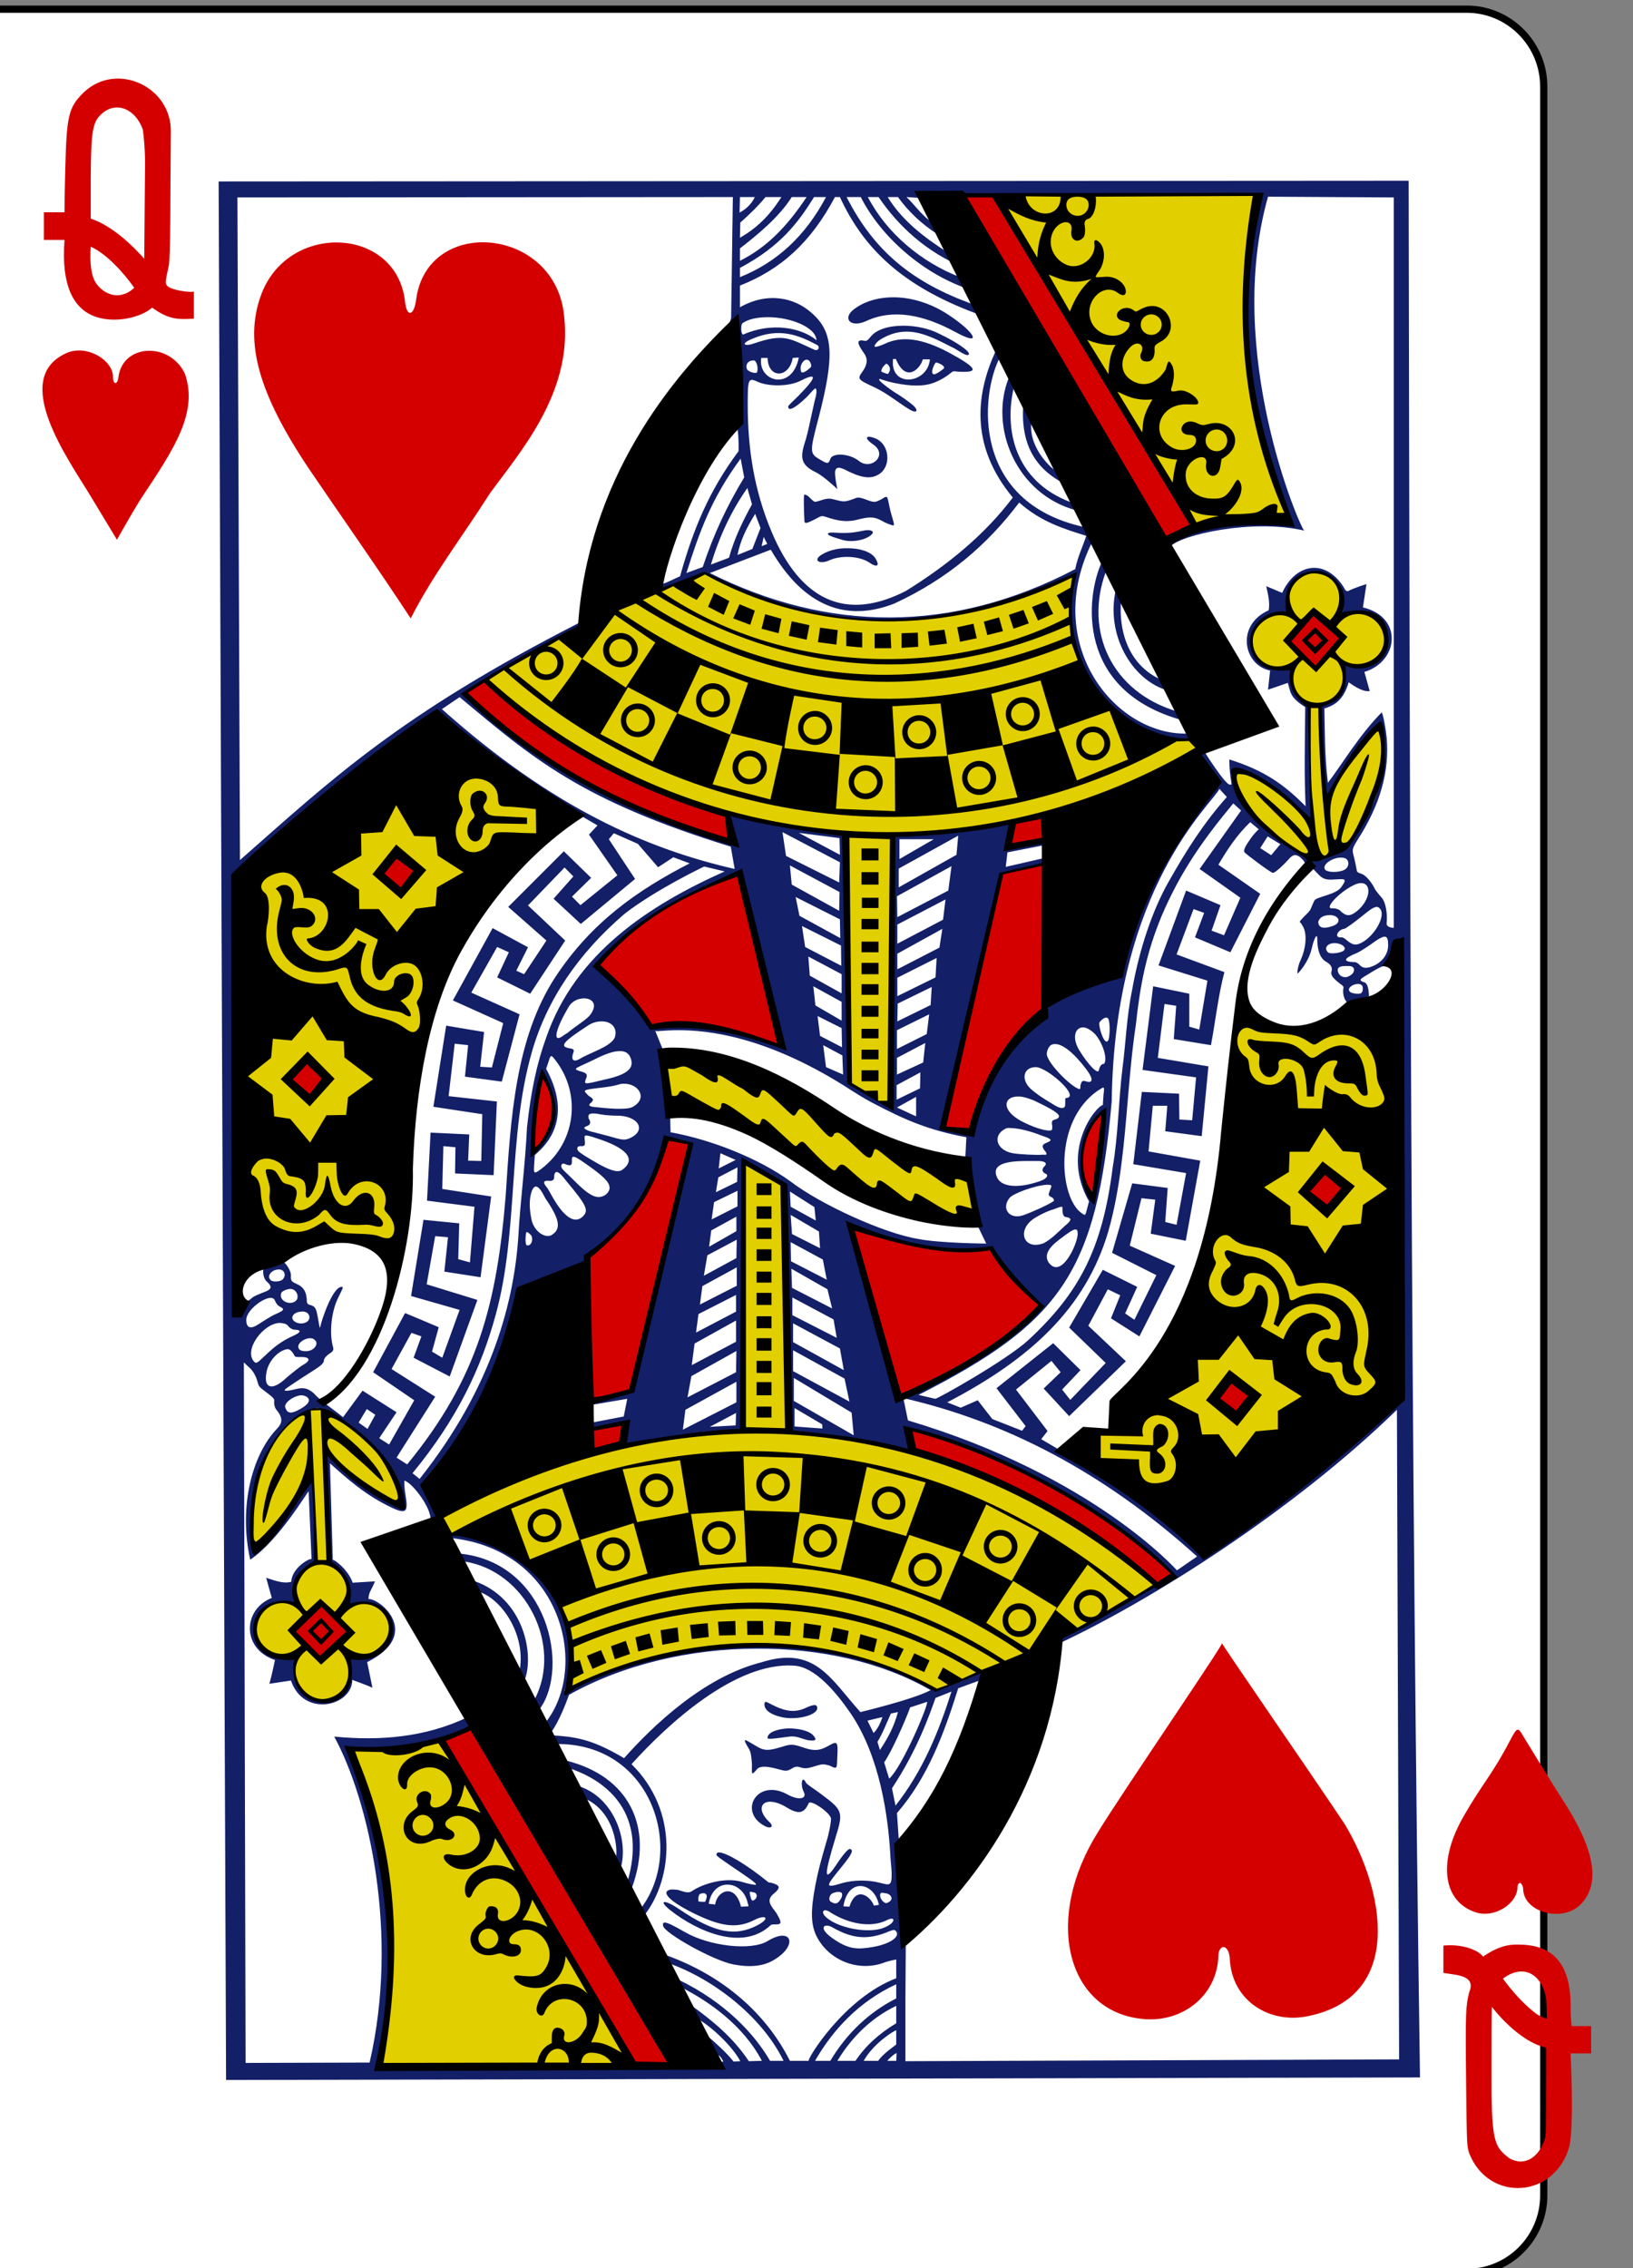 <?xml version="1.0" encoding="UTF-8"?>
<svg xmlns="http://www.w3.org/2000/svg" xmlns:xlink="http://www.w3.org/1999/xlink" width="18pt" height="25pt" viewBox="0 0 18 25" version="1.1">
<rect x="0" y="0" width="18" height="25" fill="#808080" stroke="none"/>
<g id="surface1">
<path style="fill-rule:nonzero;fill:rgb(100%,100%,100%);fill-opacity:1;stroke-width:0.997;stroke-linecap:butt;stroke-linejoin:miter;stroke:rgb(0%,0%,0%);stroke-opacity:1;stroke-miterlimit:4;" d="M 2477.601 483.927 L 2679.58 483.927 C 2685.414 483.927 2690.177 488.72 2690.177 494.589 L 2690.177 785.141 C 2690.177 791.01 2685.414 795.754 2679.58 795.754 L 2477.601 795.754 C 2471.719 795.754 2466.955 791.01 2466.955 785.141 L 2466.955 494.589 C 2466.955 488.72 2471.719 483.927 2477.601 483.927 Z M 2477.601 483.927 " transform="matrix(0.08,0,0,0.08,-198.198,-38.613)"/>
<path style=" stroke:none;fill-rule:nonzero;fill:rgb(7.451%,12.157%,40.392%);fill-opacity:1;" d="M 15.527 1.992 L 2.41 2 L 2.492 22.926 L 15.652 22.898 C 15.551 15.922 15.539 8.957 15.527 1.992 Z M 13.977 2.168 L 15.363 2.176 L 15.363 10.227 C 15.363 10.227 15.273 10.227 15.285 10.168 C 15.293 10.094 15.281 9.953 15.23 9.895 C 15.207 9.867 15.172 9.828 15.156 9.801 C 15.121 9.727 15.059 9.652 15.012 9.633 C 14.988 9.625 14.961 9.617 14.957 9.602 C 14.953 9.586 14.945 9.535 14.934 9.488 C 14.91 9.375 14.887 9.379 14.961 9.262 C 15.219 8.863 15.316 8.496 15.285 8.133 C 15.273 8.02 15.246 7.875 15.23 7.852 C 14.984 8.102 14.805 8.406 14.637 8.629 C 14.598 8.309 14.605 8.066 14.598 7.809 C 14.73 7.77 14.812 7.699 14.867 7.52 C 14.867 7.52 15.008 7.633 15.098 7.617 L 15.039 7.406 C 15.418 7.293 15.469 6.801 15.023 6.695 L 15.062 6.438 C 15.062 6.438 14.926 6.48 14.867 6.512 C 14.84 6.523 14.832 6.512 14.809 6.469 C 14.602 6.148 14.277 6.215 14.133 6.535 L 13.957 6.461 C 13.977 6.551 14 6.637 13.984 6.727 C 13.617 6.891 13.707 7.332 14 7.391 L 13.977 7.602 L 14.195 7.527 C 14.227 7.625 14.211 7.684 14.387 7.793 C 14.383 8.227 14.375 8.5 14.391 8.887 C 14.16 8.652 13.938 8.492 13.551 8.371 C 13.551 8.371 13.547 8.465 13.57 8.609 C 13.578 8.656 13.574 8.648 13.555 8.648 C 13.504 8.648 13.273 8.281 13.273 8.281 C 13.273 8.281 13.25 8.285 13.227 8.305 C 13.199 8.332 13.262 8.383 13.348 8.512 C 13.449 8.66 13.438 8.656 13.359 8.723 C 12.902 9.105 12.246 10.566 12.355 10.707 C 12.07 10.727 10.949 11.273 10.746 12.398 C 10.734 12.449 10.707 12.516 10.707 12.516 L 10.383 12.438 C 10.578 11.512 11.02 9.637 11.02 9.637 C 11.02 9.637 11.332 9.551 11.512 9.531 L 11.512 9.457 L 11.086 9.555 L 11.105 9.395 L 11.508 9.316 L 11.508 9.277 L 11.078 9.336 L 11.148 9.066 C 11.148 9.066 10.191 9.207 9.848 9.195 C 9.871 10.238 9.789 11.102 9.832 12.227 L 9.363 11.941 C 9.32 11.16 9.309 9.188 9.309 9.188 L 8.016 8.988 L 8.059 9.297 C 6.984 8.875 5.91 8.484 5.117 7.66 C 5.605 7.289 6.418 6.918 6.418 6.918 L 6.395 6.859 C 4.391 7.883 3.648 8.598 2.645 9.48 L 2.617 2.176 L 8.078 2.172 L 8.059 3.504 C 8.059 3.504 8.051 3.539 8.043 3.551 C 7.977 3.875 8.168 4.445 8.129 4.727 C 8.145 4.812 8.141 4.973 8.141 4.973 C 7.812 5.414 7.641 5.836 7.496 6.352 C 7.441 6.375 7.355 6.422 7.297 6.438 L 7.281 6.508 C 7.41 6.438 7.773 6.324 7.773 6.324 C 9.391 7.105 10.578 6.914 11.848 6.332 C 11.645 7.039 12.086 7.938 12.809 8.129 C 12.895 8.148 13.035 8.168 13.117 8.148 C 13.199 8.125 12.934 7.523 12.816 7.5 C 12.465 7.352 12.32 6.996 12.359 6.59 L 12.301 6.492 C 12.184 6.988 12.469 7.488 12.863 7.609 L 12.969 7.84 C 12.254 7.625 11.949 6.961 12.188 6.305 C 12.191 5.895 11.926 5.711 11.801 5.535 C 11.18 5.301 11.066 4.727 11.176 4.266 C 11.465 4.387 10.98 3.859 10.98 3.859 C 10.766 4.316 10.676 4.898 11.164 5.484 C 10.848 5.902 10.441 6.23 9.988 6.512 C 9.324 6.855 8.824 6.621 8.504 5.859 C 8.312 5.402 8.242 4.945 8.242 4.465 C 8.242 4.168 8.246 4.16 8.359 4.211 C 8.465 4.258 8.691 4.266 8.828 4.195 C 9.012 4.102 9.004 4.156 8.801 4.363 C 8.746 4.418 8.688 4.469 8.688 4.48 C 8.688 4.543 8.773 4.492 8.898 4.371 C 8.941 4.324 8.977 4.281 8.988 4.281 C 9.004 4.285 9.004 4.34 8.984 4.402 C 8.977 4.426 8.957 4.527 8.934 4.625 C 8.914 4.723 8.887 4.836 8.871 4.879 C 8.816 5.051 8.832 5.129 8.996 5.207 C 9.082 5.25 9.23 5.391 9.23 5.391 C 9.23 5.391 9.195 5.234 9.207 5.188 C 9.223 5.125 9.297 5.168 9.367 5.203 C 9.527 5.277 9.621 5.281 9.711 5.211 C 9.828 5.109 9.793 4.887 9.648 4.832 C 9.539 4.789 9.52 4.828 9.629 4.902 C 9.789 5.016 9.605 5.188 9.469 5.082 C 9.363 4.996 9.176 4.988 9.152 5.059 C 9.133 5.121 9.113 5.109 9.039 5.066 C 8.926 5 8.922 4.988 9.02 4.617 C 9.203 3.914 9.188 3.656 8.941 3.445 C 8.762 3.285 8.465 3.211 8.156 3.387 L 8.156 3.148 C 8.609 2.969 8.938 2.672 9.203 2.172 L 9.258 2.172 C 9.52 2.742 9.949 3.152 10.754 3.453 C 11.07 3.762 10.355 2.566 10.582 3.055 C 10.156 2.891 9.773 2.57 9.566 2.172 L 9.684 2.172 C 9.805 2.348 10.055 2.672 10.496 2.891 C 10.535 2.926 10.574 2.891 10.574 2.891 C 10.574 2.891 10.203 2.312 10.145 2.176 L 13.855 2.148 C 13.738 3.047 13.57 4.023 14.223 5.773 C 13.918 5.613 12.691 5.953 12.906 6.02 C 13.016 5.898 13.797 5.715 14.375 5.848 C 14.328 5.809 13.492 3.883 13.977 2.168 Z M 14.375 5.848 C 14.375 5.852 14.379 5.852 14.379 5.848 C 14.375 5.848 14.375 5.848 14.375 5.848 Z M 11.508 9.316 L 11.512 9.457 L 11.539 9.449 L 11.523 9.312 Z M 8.156 2.172 L 8.32 2.172 C 8.285 2.246 8.23 2.301 8.152 2.344 Z M 8.438 2.172 L 8.613 2.172 C 8.477 2.387 8.332 2.52 8.156 2.621 L 8.16 2.453 C 8.262 2.363 8.355 2.273 8.438 2.172 Z M 8.727 2.172 L 8.891 2.172 C 8.668 2.508 8.445 2.73 8.156 2.875 L 8.156 2.738 C 8.332 2.602 8.586 2.398 8.727 2.172 Z M 8.973 2.172 L 9.105 2.172 C 8.879 2.598 8.566 2.891 8.156 3.055 L 8.156 2.953 C 8.605 2.715 8.801 2.449 8.973 2.172 Z M 9.332 2.172 L 9.488 2.172 C 9.703 2.598 10.152 3 10.645 3.176 L 10.719 3.352 C 10.07 3.117 9.641 2.781 9.332 2.172 Z M 9.785 2.172 L 9.898 2.172 C 10.016 2.336 10.16 2.469 10.328 2.578 L 10.43 2.773 C 10.203 2.625 9.949 2.441 9.785 2.172 Z M 9.992 2.172 L 10.117 2.18 L 10.281 2.453 C 10.172 2.391 10.09 2.266 9.992 2.172 Z M 9.848 3.277 C 9.676 3.277 9.52 3.324 9.406 3.414 C 9.285 3.512 9.375 3.617 9.547 3.539 C 9.84 3.402 10.176 3.465 10.539 3.664 C 10.844 3.828 10.738 3.656 10.453 3.469 C 10.258 3.34 10.043 3.277 9.848 3.277 Z M 8.465 3.496 C 8.711 3.496 8.992 3.605 9 3.75 C 8.836 3.613 8.508 3.547 8.191 3.688 C 8.168 3.684 8.164 3.598 8.18 3.566 C 8.246 3.516 8.352 3.496 8.465 3.496 Z M 9.957 3.59 C 9.801 3.59 9.66 3.629 9.594 3.715 C 9.559 3.758 9.551 3.762 9.516 3.754 C 9.441 3.742 9.445 3.785 9.527 3.898 C 9.566 3.953 9.562 4.02 9.508 4.094 C 9.445 4.18 9.457 4.184 9.641 4.27 C 9.781 4.336 9.895 4.434 10.023 4.512 C 10.113 4.566 10.133 4.52 10.047 4.453 C 10.02 4.43 9.934 4.367 9.855 4.32 C 9.727 4.234 9.629 4.148 9.734 4.188 C 9.781 4.203 9.793 4.207 9.848 4.219 C 9.98 4.246 10.113 4.262 10.227 4.238 C 10.305 4.223 10.41 4.172 10.496 4.098 C 10.52 4.086 10.543 4.098 10.594 4.098 C 10.801 4.105 10.754 4.047 10.461 3.887 C 10.168 3.73 9.941 3.699 9.754 3.789 C 9.676 3.824 9.629 3.832 9.641 3.809 C 9.652 3.785 9.676 3.758 9.711 3.738 C 10.012 3.559 10.254 3.707 10.52 3.84 C 10.633 3.91 10.664 3.926 10.68 3.906 C 10.695 3.875 10.551 3.773 10.355 3.68 C 10.242 3.621 10.094 3.59 9.957 3.59 Z M 8.996 3.797 C 9.047 3.816 9.023 3.875 8.977 3.855 C 8.699 3.73 8.645 3.672 8.312 3.785 C 8.203 3.824 8.156 3.789 8.293 3.734 C 8.586 3.609 8.797 3.691 8.996 3.797 Z M 8.805 3.941 C 8.73 4.32 8.348 4.203 8.391 3.945 L 8.461 3.945 C 8.465 4.176 8.699 4.172 8.738 3.945 Z M 11.02 3.941 L 11.121 4.16 C 10.898 4.711 11.203 5.449 11.863 5.625 C 11.863 5.625 11.973 5.789 11.949 5.809 C 10.707 5.535 10.805 4.359 11.02 3.941 Z M 9.844 3.957 L 9.875 3.957 C 9.984 4.223 10.141 4.07 10.172 3.961 L 10.25 3.961 C 10.227 4.234 9.805 4.281 9.844 3.957 Z M 8.883 3.965 C 8.934 3.957 8.949 4.035 8.938 4.047 C 8.934 4.051 8.84 4.141 8.828 4.09 C 8.812 4.012 8.863 3.969 8.883 3.965 Z M 8.305 3.973 C 8.309 3.973 8.312 3.973 8.316 3.973 C 8.348 3.996 8.359 4.066 8.344 4.105 C 8.324 4.121 8.25 4.098 8.234 4.07 C 8.215 4.027 8.238 3.973 8.305 3.973 Z M 10.32 3.996 C 10.344 4 10.414 4.027 10.406 4.059 C 10.402 4.066 10.309 4.137 10.289 4.125 C 10.25 4.105 10.305 4.004 10.312 4 C 10.312 4 10.316 3.996 10.32 3.996 Z M 9.77 4.008 C 9.77 4.008 9.773 4.008 9.773 4.008 C 9.781 4.016 9.84 4.051 9.789 4.121 C 9.785 4.125 9.719 4.102 9.715 4.094 C 9.711 4.055 9.762 4.012 9.77 4.008 Z M 11.277 4.492 C 11.262 4.809 11.344 5.113 11.691 5.309 L 11.617 5.176 C 11.527 5.105 11.344 4.902 11.367 4.664 Z M 8.164 5.055 L 8.203 5.262 C 8.012 5.578 7.867 5.887 7.746 6.25 L 7.566 6.316 C 7.711 5.859 7.84 5.496 8.164 5.055 Z M 8.238 5.379 L 8.289 5.559 C 8.195 5.73 8.098 5.922 8.035 6.148 L 7.836 6.223 C 7.926 5.922 8.059 5.633 8.238 5.379 Z M 8.871 5.453 C 8.867 5.453 8.863 5.453 8.863 5.453 C 8.859 5.488 8.859 5.586 8.867 5.746 C 8.871 5.777 8.898 5.766 8.984 5.723 C 9.059 5.684 9.051 5.68 9.121 5.703 C 9.32 5.77 9.41 5.738 9.488 5.719 C 9.605 5.691 9.652 5.703 9.723 5.742 C 9.762 5.766 9.812 5.781 9.82 5.785 C 9.875 5.805 9.855 5.781 9.816 5.637 C 9.777 5.473 9.793 5.453 9.727 5.496 C 9.715 5.504 9.672 5.527 9.648 5.531 C 9.59 5.539 9.496 5.469 9.438 5.488 C 9.297 5.543 9.301 5.531 9.172 5.5 C 9.105 5.484 9.043 5.523 8.988 5.531 C 8.957 5.535 8.914 5.453 8.871 5.453 Z M 11.234 5.539 C 11.473 5.75 11.711 5.824 11.973 5.906 C 11.941 6.012 11.879 6.133 11.852 6.273 C 10.488 6.988 9.117 6.965 7.824 6.316 L 8.496 6.059 C 8.863 6.691 9.332 6.859 9.859 6.652 C 10.449 6.379 10.887 6 11.234 5.539 Z M 8.324 5.664 L 8.383 5.82 L 8.293 6.051 L 8.129 6.117 C 8.16 5.961 8.223 5.828 8.324 5.664 Z M 9.555 5.844 C 9.516 5.844 9.453 5.871 9.312 5.875 C 9.234 5.875 9.176 5.867 9.148 5.871 C 9.086 5.887 9.156 5.914 9.293 5.953 C 9.43 5.988 9.598 5.93 9.621 5.871 C 9.625 5.859 9.605 5.84 9.555 5.844 Z M 8.418 5.918 L 8.457 5.996 L 8.395 6.02 Z M 12.043 5.965 L 12.145 6.195 C 11.969 6.574 11.852 7.613 13.031 7.938 L 13.082 8.086 C 12.281 8.102 11.477 7.09 12.043 5.965 Z M 9.348 6.043 C 9.234 6.039 9.113 6.07 9.035 6.129 C 8.965 6.188 9.051 6.219 9.141 6.176 C 9.262 6.121 9.457 6.125 9.574 6.195 C 9.66 6.258 9.707 6.246 9.648 6.152 C 9.602 6.082 9.48 6.043 9.348 6.043 Z M 14.488 6.301 C 14.797 6.297 14.828 6.734 14.77 6.77 C 14.785 6.766 14.84 6.75 14.914 6.754 C 15.141 6.758 15.258 6.883 15.27 7.062 C 15.281 7.242 15.145 7.344 14.941 7.336 C 14.867 7.332 14.812 7.324 14.816 7.336 C 14.855 7.48 14.809 7.699 14.617 7.754 C 14.594 7.762 14.562 7.793 14.562 7.805 C 14.547 8.035 14.613 8.824 14.613 8.824 C 14.613 8.824 14.977 8.219 15.059 8.125 C 15.219 7.91 15.246 7.93 15.246 8.289 C 15.219 8.789 15.141 8.902 14.844 9.32 C 14.719 9.504 14.418 9.406 14.445 9.531 C 14.449 9.555 14.5 9.605 14.547 9.652 C 14.578 9.68 14.609 9.699 14.684 9.695 C 14.812 9.691 14.863 9.668 14.785 9.777 C 14.727 9.863 14.512 9.883 14.488 9.926 C 14.434 10.035 14.469 10.012 14.375 10.102 C 14.301 10.184 14.328 10.141 14.359 10.207 C 14.414 10.293 14.391 10.461 14.34 10.574 C 14.297 10.664 14.301 10.73 14.301 10.73 C 14.305 10.738 14.422 10.609 14.457 10.461 C 14.484 10.34 14.52 10.277 14.52 10.348 C 14.52 10.434 14.535 10.551 14.613 10.598 C 14.676 10.633 14.688 10.668 14.676 10.711 C 14.664 10.758 14.715 10.797 14.762 10.836 C 14.773 10.848 14.812 10.863 14.809 10.887 C 14.793 10.961 14.824 11.051 14.879 11.066 C 14.906 11.078 15.062 11.062 15.09 10.977 C 15.086 10.949 15.09 10.832 15.027 10.824 C 14.98 10.805 14.988 10.793 15.055 10.754 C 15.156 10.691 15.227 10.648 15.277 10.641 C 15.344 10.633 15.406 10.559 15.406 10.559 L 15.422 15.328 C 14.824 15.934 14.168 16.539 13.309 17.133 C 12.805 16.715 12.258 16.297 11.676 15.98 L 11.477 15.863 L 11.547 15.773 L 11.199 15.316 L 11.59 15 L 11.691 15.125 L 11.504 15.305 L 11.785 15.609 L 12.41 15.004 L 11.996 14.613 L 12.211 14.211 L 12.348 14.277 L 12.246 14.531 L 12.559 14.73 L 12.953 13.953 L 12.453 13.73 L 12.582 13.207 L 12.734 13.223 L 12.684 13.598 L 13.07 13.676 L 13.23 12.793 L 12.66 12.691 L 12.707 12.188 L 12.867 12.188 L 12.844 12.469 L 13.246 12.523 L 13.32 11.754 L 12.762 11.66 L 12.836 11.066 L 12.965 11.086 L 12.938 11.453 L 13.348 11.52 C 13.395 11.273 13.43 10.961 13.496 10.715 L 12.969 10.52 L 13.156 10.02 L 13.273 10.062 L 13.172 10.332 L 13.562 10.496 L 13.891 9.852 L 13.43 9.531 C 13.531 9.359 13.637 9.199 13.781 9.062 L 13.875 9.141 C 13.875 9.141 13.84 9.168 13.789 9.238 C 13.727 9.324 13.707 9.367 13.715 9.391 C 13.727 9.41 14.008 9.621 14.031 9.621 C 14.055 9.621 14.148 9.535 14.199 9.477 C 14.25 9.418 14.277 9.41 14.332 9.449 C 14.34 9.457 14.355 9.473 14.367 9.484 C 14.379 9.5 14.387 9.512 14.387 9.523 C 14.387 9.531 14.387 9.539 14.383 9.543 C 14.387 9.539 14.398 9.531 14.418 9.52 C 14.457 9.496 14.344 9.398 14.25 9.348 C 13.973 9.191 13.648 8.902 13.574 8.539 C 13.547 8.375 13.973 8.57 14.266 8.859 C 14.309 8.906 14.473 9.062 14.473 9.062 C 14.449 8.645 14.414 8.215 14.434 7.789 L 14.367 7.746 C 14.277 7.684 14.242 7.578 14.234 7.477 C 14.23 7.406 14.289 7.371 14.152 7.375 C 13.859 7.375 13.691 7.105 13.867 6.871 C 13.93 6.785 14.199 6.742 14.199 6.742 C 14.129 6.465 14.336 6.316 14.488 6.301 Z M 14.383 9.543 C 14.379 9.547 14.379 9.547 14.383 9.543 Z M 14.77 6.77 C 14.766 6.773 14.762 6.773 14.762 6.773 C 14.762 6.773 14.766 6.773 14.77 6.77 Z M 5.066 7.684 C 5.879 8.363 6.398 8.82 8.055 9.332 L 8.098 9.578 C 7.145 9.359 6.105 8.918 4.871 7.816 Z M 4.82 7.84 C 5.336 8.316 5.863 8.68 6.398 8.988 L 6.586 9.098 L 6.492 9.199 L 6.805 9.648 L 6.398 9.977 L 6.305 9.883 L 6.516 9.676 L 6.215 9.383 L 5.602 9.996 L 6.023 10.367 L 5.777 10.738 L 5.691 10.699 L 5.82 10.441 L 5.43 10.23 L 4.992 11.027 L 5.547 11.277 L 5.422 11.766 L 5.293 11.758 L 5.336 11.375 L 4.918 11.305 L 4.777 12.199 L 5.316 12.281 L 5.305 12.797 L 5.16 12.793 L 5.172 12.504 L 4.746 12.484 L 4.707 13.234 L 5.23 13.301 L 5.18 13.914 L 5.051 13.879 L 5.062 13.484 L 4.668 13.445 L 4.531 14.285 L 5.066 14.438 L 4.875 14.965 L 4.762 14.898 L 4.836 14.629 C 4.738 14.586 4.465 14.473 4.465 14.473 L 4.113 15.125 L 4.566 15.434 L 4.289 15.922 L 4.18 15.852 L 4.371 15.566 L 3.996 15.328 L 3.781 15.621 C 3.688 15.543 3.523 15.434 3.461 15.359 C 3.395 15.301 3.344 15.289 3.258 15.312 C 3.191 15.328 3.125 15.34 3.141 15.316 C 3.148 15.305 3.277 15.219 3.473 15.094 C 3.527 15.059 3.57 15.027 3.57 14.996 C 3.57 14.973 3.602 14.938 3.641 14.914 C 3.684 14.887 3.676 14.863 3.668 14.836 C 3.629 14.688 3.652 14.457 3.727 14.305 C 3.777 14.199 3.793 14.184 3.762 14.184 C 3.664 14.195 3.547 14.539 3.527 14.637 C 3.52 14.629 3.508 14.539 3.5 14.504 C 3.488 14.441 3.48 14.402 3.43 14.387 C 3.367 14.375 3.387 14.344 3.379 14.301 C 3.371 14.227 3.336 14.18 3.27 14.152 C 3.211 14.125 3.203 14.117 3.207 14.055 C 3.207 14.008 3.156 13.926 3.117 13.902 L 2.906 13.977 C 2.891 14.031 2.91 14.105 2.945 14.129 C 3.055 14.23 2.898 14.23 2.789 14.297 C 2.762 14.316 2.727 14.355 2.703 14.344 C 2.633 14.32 2.641 14.523 2.574 14.496 L 2.59 9.648 C 3.16 9.062 4.82 7.84 4.82 7.84 Z M 13.441 8.695 L 13.523 8.785 C 13.27 9.07 13.082 9.363 12.879 9.723 C 12.707 10.027 12.559 10.453 12.477 10.922 C 12.418 11.207 12.41 11.496 12.371 11.789 C 12.332 12.102 12.324 12.527 12.266 12.859 C 12.152 13.77 11.895 14.25 11.336 14.77 C 11.09 14.996 10.328 15.422 10.309 15.418 L 10.125 15.375 C 11.691 14.578 12.086 14.027 12.254 12.141 C 12.285 9.773 13.371 8.855 13.441 8.695 Z M 13.594 8.855 L 13.68 8.934 L 13.223 9.578 L 13.672 9.895 L 13.492 10.309 L 13.355 10.258 L 13.453 9.977 L 13.074 9.816 L 12.77 10.641 L 13.309 10.809 L 13.219 11.348 L 13.109 11.316 L 13.109 10.953 L 12.711 10.871 L 12.594 11.793 L 13.184 11.875 L 13.141 12.348 L 13 12.34 L 12.996 12.055 L 12.586 12.035 L 12.492 12.832 L 13.074 12.93 L 12.969 13.5 L 12.844 13.469 L 12.871 13.094 L 12.48 13.043 L 12.258 13.809 L 12.746 14.055 L 12.504 14.547 L 12.402 14.477 L 12.535 14.184 L 12.156 13.996 L 11.785 14.633 L 12.188 15.023 L 11.797 15.43 L 11.707 15.316 L 11.91 15.102 L 11.609 14.805 L 10.984 15.301 L 11.305 15.719 L 11.266 15.77 L 10.938 15.641 L 10.777 15.434 L 10.59 15.516 L 10.441 15.457 C 11.363 14.977 11.965 14.418 12.215 13.578 C 12.348 13.113 12.391 12.605 12.434 12.09 C 12.457 11.824 12.48 11.559 12.52 11.297 C 12.566 10.867 12.633 10.508 12.805 10.094 C 13.02 9.59 13.277 9.238 13.594 8.855 Z M 8.625 9.172 L 9.258 9.504 L 9.25 9.727 L 8.664 9.434 Z M 8.805 9.18 L 9.254 9.238 L 9.258 9.422 Z M 6.766 9.184 L 7.031 9.301 L 7.254 9.559 L 7.422 9.449 L 7.602 9.516 C 7.027 9.812 6.52 10.164 6.121 10.77 C 5.68 11.445 5.629 12.328 5.574 13.18 C 5.477 14.359 5.273 15.184 4.488 16.141 L 4.371 16.066 L 4.797 15.395 L 4.316 15.09 L 4.535 14.691 L 4.645 14.73 L 4.559 14.965 L 4.957 15.172 L 5.262 14.328 L 4.703 14.156 L 4.797 13.625 L 4.938 13.637 L 4.898 14.016 L 5.297 14.078 L 5.414 13.188 L 4.875 13.105 L 4.887 12.633 L 5.02 12.645 L 5.016 12.934 L 5.441 12.953 L 5.477 12.141 L 4.945 12.082 L 5.012 11.504 L 5.16 11.52 L 5.125 11.867 L 5.531 11.922 L 5.727 11.18 L 5.195 10.941 L 5.48 10.438 L 5.609 10.496 L 5.48 10.773 L 5.844 10.953 L 6.23 10.367 L 5.82 9.98 L 6.223 9.562 L 6.32 9.66 L 6.102 9.906 L 6.402 10.184 L 7 9.688 L 6.711 9.25 Z M 10.562 9.211 L 10.543 9.422 L 9.906 9.781 L 9.906 9.574 Z M 13.973 9.219 L 14.113 9.305 L 14.012 9.426 L 13.891 9.348 Z M 10.293 9.25 L 9.914 9.469 L 9.914 9.25 Z M 14.785 9.453 C 14.805 9.453 14.824 9.457 14.836 9.465 C 14.875 9.492 14.871 9.551 14.828 9.582 C 14.77 9.621 14.617 9.621 14.602 9.578 C 14.578 9.52 14.699 9.449 14.785 9.453 Z M 8.707 9.539 L 9.254 9.832 L 9.25 10.039 L 8.727 9.75 Z M 10.488 9.547 L 10.453 9.816 L 9.891 10.109 L 9.887 9.879 Z M 7.762 9.551 L 7.988 9.605 C 7.156 9.977 6.34 10.508 6.02 11.438 C 5.918 11.719 5.852 12.027 5.809 12.426 C 5.789 12.844 5.734 13.254 5.715 13.605 C 5.672 14.316 5.438 15.277 4.625 16.301 L 4.547 16.238 C 5.047 15.629 5.305 15.074 5.465 14.488 C 5.719 13.559 5.594 12.531 5.863 11.594 C 6.027 11.023 6.371 10.512 6.887 10.07 C 7.242 9.797 7.762 9.551 7.762 9.551 Z M 8.141 9.629 C 8.141 9.629 8.145 9.629 8.145 9.629 C 8.344 10.305 8.594 11.531 8.594 11.531 C 8.062 11.273 7.176 11.32 7.176 11.32 C 7.176 11.32 6.676 10.684 6.578 10.629 C 6.977 10.094 8.062 9.633 8.141 9.629 Z M 15 9.734 C 15.121 9.73 15.113 9.914 14.957 10.043 C 14.879 10.105 14.84 10.098 14.781 10.047 C 14.766 10.023 14.715 10.008 14.68 10.012 C 14.594 10.012 14.766 9.832 14.918 9.758 C 14.949 9.742 14.977 9.734 15 9.734 Z M 8.77 9.887 L 9.258 10.133 L 9.262 10.34 L 8.812 10.094 Z M 10.422 9.914 L 10.395 10.137 L 9.891 10.402 L 9.891 10.191 Z M 15.172 9.996 C 15.188 9.996 15.199 10 15.211 10.016 C 15.281 10.094 15.148 10.324 15 10.395 C 14.945 10.422 14.91 10.414 14.859 10.375 C 14.836 10.355 14.805 10.328 14.785 10.332 C 14.699 10.34 14.746 10.246 14.816 10.238 C 14.832 10.238 14.953 10.148 15.043 10.074 C 15.105 10.023 15.141 10 15.172 9.996 Z M 14.656 10.086 C 14.762 10.086 14.801 10.176 14.676 10.211 C 14.582 10.242 14.531 10.223 14.531 10.16 C 14.551 10.098 14.605 10.09 14.656 10.086 Z M 8.84 10.207 L 9.27 10.422 L 9.273 10.645 L 8.875 10.438 Z M 10.387 10.238 L 10.355 10.445 L 9.891 10.684 L 9.891 10.512 Z M 15.266 10.324 C 15.293 10.328 15.301 10.359 15.301 10.418 C 15.301 10.516 15.238 10.602 15.141 10.645 C 15.07 10.676 15.023 10.676 14.988 10.637 C 14.973 10.621 14.949 10.605 14.938 10.605 C 14.789 10.602 14.812 10.562 14.957 10.504 C 15.008 10.48 15.105 10.414 15.152 10.379 C 15.207 10.34 15.242 10.324 15.266 10.324 Z M 14.711 10.395 C 14.785 10.395 14.852 10.445 14.809 10.48 C 14.777 10.504 14.66 10.52 14.637 10.496 C 14.59 10.449 14.633 10.395 14.711 10.395 Z M 8.91 10.543 L 9.277 10.738 L 9.277 10.949 L 8.926 10.754 Z M 10.324 10.559 L 10.312 10.773 L 9.891 10.98 L 9.891 10.777 Z M 14.875 10.648 C 14.945 10.652 14.938 10.723 14.879 10.754 C 14.836 10.785 14.781 10.77 14.758 10.734 C 14.707 10.637 14.82 10.648 14.875 10.648 Z M 15.016 10.867 C 15.027 10.891 15.023 10.934 15 10.949 C 14.969 10.961 14.887 10.949 14.875 10.926 C 14.863 10.906 14.867 10.895 14.887 10.875 C 14.918 10.848 14.992 10.828 15.016 10.867 Z M 8.965 10.871 L 9.277 11.043 L 9.277 11.25 L 8.988 11.082 Z M 10.27 10.879 L 10.258 11.078 L 9.891 11.258 L 9.895 11.062 Z M 6.438 11.004 C 6.516 11.004 6.578 11.055 6.531 11.145 C 6.504 11.199 6.48 11.219 6.355 11.309 C 6.305 11.344 6.262 11.379 6.258 11.383 C 6.254 11.387 6.219 11.406 6.199 11.422 C 6.086 11.5 6.125 11.34 6.266 11.102 C 6.305 11.031 6.379 11.004 6.438 11.004 Z M 10.242 11.18 L 10.215 11.398 L 9.887 11.562 L 9.887 11.355 Z M 9.012 11.199 L 9.277 11.332 L 9.281 11.543 L 9.039 11.418 Z M 12.191 11.215 C 12.199 11.215 12.207 11.219 12.215 11.227 C 12.234 11.258 12.238 11.387 12.219 11.461 C 12.18 11.547 12.109 11.328 12.117 11.273 C 12.133 11.246 12.168 11.219 12.191 11.215 Z M 6.629 11.258 C 6.734 11.254 6.812 11.328 6.777 11.434 C 6.734 11.539 6.492 11.605 6.383 11.676 C 6.312 11.711 6.297 11.672 6.316 11.613 C 6.328 11.582 6.336 11.562 6.281 11.555 C 6.148 11.535 6.23 11.469 6.473 11.309 C 6.523 11.273 6.578 11.258 6.629 11.258 Z M 11.938 11.324 C 11.973 11.324 12.02 11.348 12.07 11.398 C 12.152 11.488 12.215 11.676 12.168 11.727 C 12.133 11.723 12.117 11.773 12.113 11.793 C 12.109 11.852 12 11.746 11.895 11.574 C 11.812 11.434 11.852 11.324 11.938 11.324 Z M 7.477 11.355 C 7.805 11.355 8.426 11.422 9.289 11.957 C 9.398 12.027 9.512 12.102 9.633 12.164 C 9.961 12.336 10.23 12.457 10.652 12.535 L 10.641 12.75 C 10.637 12.82 10.75 13.215 10.699 13.441 C 10.621 13.438 10.773 13.504 10.773 13.504 L 10.871 13.707 C 10.871 13.707 10.355 13.703 10.121 13.656 C 9.742 13.594 9.047 13.277 8.715 13.023 C 8.367 12.77 7.844 12.562 7.391 12.48 L 7.387 12.293 C 7.387 12.293 7.34 11.652 7.305 11.566 L 7.223 11.363 C 7.242 11.371 7.328 11.355 7.477 11.355 Z M 10.199 11.496 L 10.176 11.711 L 9.887 11.844 L 9.887 11.66 Z M 11.633 11.508 C 11.711 11.508 11.832 11.598 11.973 11.785 C 12.004 11.828 12.027 11.863 12.031 11.891 C 12.035 11.914 12.023 11.926 12 11.926 C 11.945 11.914 11.926 11.895 11.91 11.961 C 11.906 11.98 11.914 12.008 11.895 12.004 C 11.801 11.977 11.52 11.695 11.539 11.605 C 11.551 11.539 11.582 11.504 11.633 11.508 Z M 9.074 11.52 L 9.285 11.633 L 9.293 11.844 L 9.105 11.762 Z M 6.824 11.586 C 6.891 11.582 6.93 11.609 6.949 11.656 C 7 11.777 6.91 11.848 6.652 11.902 C 6.426 11.957 6.434 11.957 6.465 11.875 C 6.484 11.82 6.414 11.816 6.375 11.801 C 6.309 11.777 6.363 11.77 6.555 11.676 C 6.672 11.617 6.762 11.586 6.824 11.586 Z M 6.078 11.641 C 6.082 11.641 6.09 11.645 6.102 11.66 C 6.43 12.055 6.344 12.629 5.93 12.91 C 5.883 12.941 5.883 12.914 5.887 12.852 L 5.895 12.734 C 5.898 12.711 6.371 12.422 6.02 11.781 L 6.051 11.688 C 6.059 11.66 6.066 11.641 6.078 11.641 Z M 11.418 11.762 C 11.547 11.766 11.91 12.09 11.754 12.102 C 11.738 12.102 11.742 12.125 11.742 12.141 C 11.742 12.156 11.742 12.184 11.738 12.195 C 11.727 12.223 11.684 12.219 11.621 12.18 C 11.457 12.082 11.418 12.051 11.359 12 C 11.25 11.895 11.281 11.762 11.418 11.762 Z M 10.145 11.82 L 10.141 11.996 L 9.883 12.121 L 9.883 11.961 Z M 6.871 11.945 C 7.047 11.941 7.145 12.113 6.969 12.203 C 6.898 12.238 6.672 12.215 6.566 12.203 C 6.445 12.195 6.516 12.156 6.523 12.148 C 6.539 12.121 6.551 12.117 6.488 12.078 C 6.441 12.027 6.41 12.016 6.535 12 C 6.598 11.992 6.742 11.977 6.793 11.961 C 6.82 11.953 6.848 11.945 6.871 11.945 Z M 12.16 11.988 C 12.172 11.988 12.172 12.008 12.164 12.062 L 12.156 12.18 C 12.078 12.195 11.684 12.68 12.004 13.242 L 11.977 13.344 C 11.965 13.395 11.961 13.402 11.922 13.371 C 11.68 13.207 11.602 12.371 12.098 12.023 C 12.133 12.004 12.148 11.988 12.16 11.988 Z M 11.227 12.086 C 11.273 12.086 11.328 12.102 11.395 12.129 C 11.543 12.199 11.645 12.254 11.668 12.289 C 11.684 12.312 11.66 12.332 11.629 12.34 C 11.594 12.348 11.59 12.363 11.598 12.406 C 11.598 12.434 11.605 12.461 11.574 12.461 C 11.516 12.465 11.387 12.426 11.254 12.355 C 11.031 12.234 11.062 12.082 11.227 12.086 Z M 10.098 12.09 L 10.098 12.305 L 9.887 12.207 Z M 6.543 12.273 C 6.566 12.273 6.594 12.277 6.633 12.285 C 6.68 12.293 6.754 12.297 6.793 12.297 C 7.035 12.293 7.137 12.461 6.938 12.547 C 6.883 12.57 6.859 12.566 6.711 12.523 C 6.637 12.504 6.551 12.48 6.516 12.473 C 6.441 12.449 6.418 12.43 6.465 12.414 C 6.512 12.398 6.516 12.367 6.488 12.328 C 6.48 12.285 6.492 12.273 6.543 12.273 Z M 12.16 12.273 C 12.125 12.605 12.098 12.863 12.047 13.188 C 12.008 13.172 11.75 12.562 12.16 12.273 Z M 11.141 12.434 C 11.219 12.434 11.352 12.465 11.48 12.516 C 11.594 12.555 11.609 12.566 11.531 12.598 C 11.484 12.617 11.488 12.637 11.504 12.668 C 11.523 12.691 11.566 12.738 11.5 12.727 C 11.426 12.734 11.227 12.723 11.164 12.711 C 10.984 12.68 10.934 12.516 11.082 12.441 C 11.094 12.434 11.113 12.43 11.141 12.434 Z M 6.461 12.516 C 6.477 12.516 6.508 12.523 6.566 12.543 C 6.891 12.645 7.023 12.77 6.863 12.891 C 6.82 12.926 6.746 12.91 6.609 12.836 C 6.473 12.758 6.402 12.715 6.375 12.688 C 6.352 12.66 6.363 12.629 6.402 12.633 C 6.457 12.637 6.449 12.609 6.445 12.562 C 6.441 12.531 6.441 12.516 6.461 12.516 Z M 7.344 12.547 L 7.594 12.602 L 6.969 15.324 C 6.754 15.387 6.633 15.41 6.48 15.492 L 6.914 15.418 L 6.875 15.613 L 6.484 15.688 L 6.477 15.742 L 6.926 15.664 C 6.926 15.664 6.91 15.848 6.895 15.922 C 7.324 15.887 7.746 15.77 8.18 15.766 C 8.18 15.766 8.191 13.617 8.188 13.383 C 8.188 13.129 8.191 12.828 8.191 12.828 L 8.621 13.07 L 8.695 15.777 L 10.051 15.996 C 10.043 15.949 10.004 15.742 10.004 15.742 C 11.012 16.035 12.031 16.473 12.938 17.375 C 12.516 17.598 12.117 17.824 11.711 18.043 L 11.652 18.125 C 12.688 17.645 14.262 16.645 15.398 15.539 L 15.422 22.699 L 9.98 22.719 C 9.98 22.719 9.98 22.375 9.98 22.051 L 9.984 21.453 C 9.961 21.066 10.031 20.645 9.91 20.324 L 9.887 19.984 C 10.223 19.598 10.406 19.109 10.562 18.609 C 10.562 18.609 10.727 18.547 10.805 18.52 L 10.832 18.422 C 10.676 18.5 10.316 18.633 10.316 18.633 C 10.355 18.605 9.555 18.27 9.062 18.191 C 8.246 18.062 7.152 18.195 6.277 18.625 C 6.234 18.656 6.215 18.656 6.227 18.617 C 6.43 17.883 6.004 17.148 5.254 16.934 C 5.094 16.887 4.961 16.887 4.961 16.887 L 4.977 16.953 C 6.203 17.09 6.488 18.379 6.02 18.977 C 5.895 19.172 5.875 19.23 6.137 19.223 C 7.184 19.215 7.551 20.383 7.07 21.027 C 7.074 21.023 7.109 21.102 7.109 21.102 C 7.41 20.711 7.488 19.965 6.961 19.445 C 7.352 19.012 8.102 18.316 8.75 18.359 C 8.984 18.371 9.219 18.656 9.375 18.883 C 9.703 19.363 9.789 20.035 9.812 20.418 C 9.816 20.52 9.828 20.59 9.828 20.645 C 9.832 20.797 9.801 20.777 9.703 20.754 C 9.578 20.719 9.406 20.719 9.277 20.758 C 9.074 20.82 9.109 20.785 9.289 20.562 C 9.395 20.43 9.41 20.391 9.367 20.379 C 9.352 20.379 9.309 20.422 9.246 20.512 C 9.07 20.785 9.082 20.676 9.211 20.25 C 9.297 19.973 9.289 19.953 9.059 19.781 C 8.984 19.723 8.891 19.668 8.883 19.648 C 8.84 19.559 8.82 19.672 8.859 19.75 C 8.898 19.82 8.816 19.855 8.676 19.777 C 8.348 19.598 8.133 19.965 8.426 20.125 C 8.496 20.164 8.535 20.133 8.48 20.082 C 8.301 19.914 8.426 19.773 8.672 19.922 C 8.812 20.008 8.867 19.98 8.914 19.875 C 8.941 19.832 9.16 19.988 9.16 20.047 C 9.16 20.09 9.137 20.215 9.109 20.301 C 9.039 20.543 9.02 20.617 8.988 20.777 C 8.934 21.059 8.938 21.207 8.996 21.332 C 9.129 21.609 9.465 21.742 9.754 21.629 C 9.797 21.613 9.879 21.598 9.879 21.598 L 9.879 21.805 C 9.309 22.02 8.895 22.695 8.914 22.715 L 8.707 22.715 C 8.438 22.18 7.961 21.777 7.355 21.555 C 7.355 21.555 7.281 21.434 7.348 21.656 C 7.352 21.742 7.445 21.867 7.52 21.91 C 7.809 22.059 8.188 22.316 8.398 22.715 L 8.254 22.719 C 8.078 22.453 7.848 22.27 7.633 22.113 C 7.582 22.102 7.668 22.598 7.879 22.75 L 4.145 22.816 C 4.398 21.824 4.445 20.727 3.852 19.285 C 4.344 19.312 4.785 19.207 5.188 19.035 L 5.148 18.93 C 4.691 19.148 4.188 19.191 3.684 19.141 C 4.066 19.844 4.402 21.316 4.074 22.734 L 2.707 22.738 L 2.688 15.016 C 2.688 15.016 2.738 15.066 2.758 15.082 C 2.801 15.125 2.828 15.188 2.84 15.234 C 2.855 15.297 2.875 15.297 2.957 15.363 C 3 15.395 3.023 15.418 3.023 15.434 C 3.02 15.453 3.02 15.508 3.047 15.539 C 3.125 15.633 3.109 15.688 3.055 15.746 C 2.789 16.02 2.625 16.59 2.758 17.191 C 3.07 16.984 3.391 16.438 3.402 16.438 L 3.434 17.184 C 3.402 17.176 3.215 17.289 3.211 17.434 C 3.125 17.461 3.02 17.418 2.934 17.391 L 2.996 17.613 C 2.676 17.738 2.66 18.172 3.031 18.297 C 3.031 18.297 2.996 18.469 2.969 18.559 L 3.207 18.523 C 3.348 18.938 3.883 18.805 3.883 18.516 C 3.883 18.516 4.043 18.574 4.105 18.602 L 4.047 18.32 C 4.656 18.016 4.199 17.621 4.062 17.625 C 4.062 17.547 4.098 17.523 4.133 17.43 L 3.887 17.445 C 3.84 17.301 3.676 17.18 3.668 17.195 L 3.637 16.129 C 3.82 16.293 4.004 16.457 4.254 16.586 C 4.48 16.703 4.504 16.68 4.469 16.473 C 4.453 16.383 4.457 16.32 4.457 16.32 C 4.543 16.34 4.758 16.621 4.746 16.758 C 4.824 16.859 4.898 16.582 4.695 16.352 C 5.234 15.785 5.648 14.852 5.734 14.215 L 6.453 13.93 L 6.465 13.84 C 6.953 13.512 7.211 13.059 7.344 12.547 Z M 7.941 12.711 L 8.109 12.785 L 7.922 12.879 Z M 6.348 12.758 C 6.379 12.773 6.426 12.805 6.492 12.852 C 6.633 12.953 6.715 13.023 6.719 13.086 C 6.723 13.117 6.699 13.156 6.664 13.176 C 6.578 13.223 6.496 13.184 6.312 12.996 C 6.254 12.938 6.215 12.906 6.195 12.879 C 6.176 12.848 6.191 12.816 6.223 12.828 C 6.375 12.898 6.246 12.711 6.348 12.758 Z M 11.418 12.797 C 11.449 12.797 11.473 12.797 11.488 12.801 C 11.527 12.809 11.539 12.828 11.516 12.852 C 11.477 12.887 11.488 12.922 11.527 12.938 C 11.555 12.949 11.543 12.977 11.512 12.996 C 11.492 13.008 11.465 13.02 11.426 13.031 C 11.199 13.102 11.031 13.078 10.988 12.973 C 10.938 12.855 11.035 12.797 11.309 12.797 C 11.352 12.797 11.387 12.797 11.418 12.797 Z M 8.129 12.867 L 8.125 13.027 L 7.891 13.141 L 7.918 12.977 Z M 6.137 12.918 C 6.156 12.918 6.191 12.949 6.238 13.012 C 6.465 13.285 6.496 13.34 6.422 13.41 C 6.332 13.496 6.211 13.414 6.078 13.172 C 6.059 13.141 6.039 13.098 6.023 13.082 C 5.977 13.027 5.996 13.008 6.059 13.016 C 6.094 13.016 6.109 13.004 6.109 12.969 C 6.109 12.934 6.121 12.918 6.137 12.918 Z M 11.555 13.059 C 11.598 13.059 11.594 13.07 11.574 13.117 C 11.562 13.16 11.539 13.176 11.598 13.199 C 11.609 13.207 11.629 13.234 11.609 13.242 C 11.562 13.277 11.352 13.371 11.277 13.395 C 11.129 13.445 11.035 13.324 11.125 13.207 C 11.16 13.156 11.41 13.066 11.535 13.059 C 11.543 13.059 11.551 13.059 11.555 13.059 Z M 6.016 13.215 C 6.168 13.438 6.188 13.543 6.086 13.609 C 6.023 13.656 5.891 13.586 5.859 13.445 C 5.836 13.332 5.828 13.219 5.863 13.125 C 5.918 12.988 6 13.195 6.016 13.215 Z M 8.129 13.125 L 8.129 13.297 L 7.844 13.441 L 7.871 13.25 Z M 8.707 13.133 L 8.977 13.305 L 8.992 13.453 L 8.715 13.301 Z M 11.699 13.301 C 11.707 13.301 11.711 13.305 11.711 13.312 C 11.711 13.336 11.707 13.406 11.746 13.414 C 11.824 13.426 11.809 13.453 11.738 13.512 C 11.664 13.578 11.594 13.656 11.504 13.703 C 11.273 13.789 11.199 13.543 11.418 13.418 C 11.496 13.371 11.562 13.344 11.617 13.328 C 11.652 13.316 11.684 13.301 11.699 13.301 Z M 8.715 13.391 L 9.027 13.574 L 9.039 13.758 L 8.73 13.602 Z M 8.117 13.41 L 8.117 13.57 L 7.816 13.742 L 7.84 13.562 Z M 9.371 13.539 C 9.457 13.578 10.562 13.883 10.926 13.781 C 10.926 13.781 11.238 14.227 11.469 14.387 C 11.113 14.91 9.898 15.422 9.898 15.422 Z M 11.855 13.551 C 11.875 13.551 11.879 13.57 11.879 13.605 C 11.875 13.715 11.695 14.113 11.555 13.91 C 11.512 13.832 11.555 13.754 11.68 13.66 C 11.777 13.586 11.828 13.551 11.855 13.551 Z M 5.852 13.613 C 5.879 13.645 5.867 13.734 5.809 13.727 C 5.789 13.727 5.789 13.633 5.801 13.582 C 5.816 13.574 5.84 13.602 5.852 13.613 Z M 8.121 13.664 L 8.117 13.867 L 7.758 14.062 L 7.797 13.836 Z M 8.715 13.691 L 9.07 13.883 L 9.113 14.105 L 8.719 13.902 Z M 8.121 13.969 L 8.121 14.172 L 7.715 14.379 L 7.742 14.176 Z M 8.723 13.984 L 9.121 14.211 L 9.172 14.422 L 8.73 14.195 Z M 3.074 13.992 C 3.137 13.992 3.16 14.059 3.113 14.105 C 3.078 14.133 2.988 14.129 2.98 14.105 C 2.938 14.062 2.996 13.992 3.074 13.992 Z M 3.195 14.207 C 3.203 14.207 3.215 14.207 3.223 14.211 C 3.27 14.223 3.297 14.289 3.27 14.328 C 3.215 14.398 3.074 14.348 3.098 14.258 C 3.102 14.234 3.152 14.211 3.195 14.207 Z M 8.113 14.273 L 8.113 14.457 L 7.672 14.688 L 7.699 14.484 Z M 8.734 14.301 L 9.188 14.543 L 9.223 14.746 L 8.734 14.496 Z M 2.98 14.305 C 3 14.305 3.02 14.312 3.027 14.328 C 3.035 14.344 3.047 14.379 3.078 14.398 C 3.137 14.43 3.145 14.438 3.031 14.488 C 2.984 14.508 2.891 14.57 2.859 14.59 C 2.762 14.656 2.719 14.637 2.715 14.559 C 2.703 14.457 2.883 14.312 2.98 14.305 Z M 3.32 14.457 C 3.344 14.453 3.363 14.457 3.383 14.469 C 3.418 14.492 3.422 14.543 3.383 14.57 C 3.301 14.621 3.172 14.551 3.242 14.484 C 3.262 14.469 3.289 14.457 3.32 14.457 Z M 8.113 14.555 L 8.113 14.789 L 7.625 15.047 L 7.656 14.809 Z M 3.078 14.582 C 3.109 14.582 3.141 14.586 3.168 14.605 C 3.195 14.645 3.23 14.656 3.25 14.656 C 3.336 14.66 3.309 14.691 3.219 14.73 C 3.098 14.785 3.012 14.855 2.926 14.938 C 2.836 15.02 2.828 15.039 2.797 15.004 C 2.688 14.875 2.902 14.59 3.078 14.582 Z M 8.742 14.586 L 9.258 14.863 L 9.301 15.102 L 8.742 14.793 Z M 3.414 14.75 C 3.438 14.75 3.457 14.754 3.469 14.77 C 3.508 14.797 3.484 14.855 3.434 14.879 C 3.391 14.902 3.32 14.895 3.301 14.875 C 3.254 14.824 3.34 14.754 3.414 14.75 Z M 3.168 14.871 C 3.199 14.867 3.227 14.906 3.25 14.949 C 3.262 14.961 3.297 14.957 3.32 14.957 C 3.418 14.957 3.43 14.996 3.336 15.047 C 3.309 15.062 3.219 15.133 3.16 15.184 C 3 15.336 2.91 15.301 2.934 15.145 C 2.953 14.992 3.082 14.879 3.168 14.871 Z M 8.742 14.883 L 9.309 15.195 L 9.363 15.449 L 8.742 15.113 Z M 8.117 14.891 L 8.113 15.125 L 7.578 15.402 L 7.621 15.168 Z M 8.75 15.188 L 9.387 15.57 L 9.41 15.82 L 8.75 15.441 Z M 8.117 15.23 L 8.117 15.457 L 7.527 15.758 L 7.555 15.539 Z M 3.32 15.379 C 3.336 15.379 3.352 15.383 3.363 15.387 C 3.434 15.418 3.414 15.473 3.309 15.531 C 3.203 15.59 3.168 15.578 3.145 15.516 C 3.125 15.461 3.242 15.383 3.32 15.379 Z M 9.957 15.41 C 11.062 15.664 12.145 16.207 13.195 17.156 L 12.973 17.309 C 12.973 17.309 12.055 16.266 10.008 15.656 Z M 8.758 15.52 L 9.062 15.699 L 9.066 15.746 L 8.758 15.723 Z M 3.535 15.523 C 3.559 15.523 3.578 15.539 3.688 15.59 C 4.129 15.906 4.305 16.094 4.414 16.441 C 4.48 16.648 4.48 16.641 4.262 16.527 C 4.062 16.422 3.785 16.242 3.605 16.016 C 3.574 16.555 3.637 17.223 3.637 17.223 C 3.914 17.359 3.824 17.707 3.824 17.707 C 4.531 17.516 4.375 18.441 3.848 18.242 C 3.973 18.938 3.172 18.883 3.254 18.285 C 2.617 18.262 2.73 17.57 3.258 17.664 C 3.203 17.453 3.281 17.309 3.477 17.215 L 3.445 16.305 C 3.445 16.305 2.926 17.047 2.84 17.035 C 2.789 17.027 2.711 16.941 2.84 16.293 C 2.906 15.953 3.27 15.543 3.473 15.527 C 3.508 15.527 3.523 15.523 3.535 15.523 Z M 4.043 15.531 L 4.137 15.594 L 4.051 15.75 L 3.953 15.68 Z M 8.113 15.574 L 8.109 15.711 L 7.824 15.727 Z M 4.973 17.117 C 4.93 17.117 5.047 17.145 5.117 17.211 C 5.793 17.312 6.203 18.133 5.895 18.727 C 5.855 18.754 5.914 18.883 5.953 18.832 C 6.281 18.371 6.035 17.23 5.078 17.125 C 5.02 17.117 4.988 17.117 4.973 17.117 Z M 5.227 17.426 C 5.172 17.574 5.16 17.609 5.297 17.551 C 5.543 17.641 5.809 18.039 5.723 18.438 C 5.695 18.484 5.742 18.406 5.777 18.535 C 5.898 18.246 5.777 17.617 5.227 17.426 Z M 8.344 18.172 C 9.031 18.168 9.715 18.316 10.258 18.629 C 10.074 18.73 9.484 18.871 9.484 18.871 C 9.152 18.504 8.984 18.133 8.387 18.324 C 7.758 18.484 7.195 19.023 6.879 19.379 C 6.559 19.191 6.387 19.145 6.105 19.129 C 6.086 19.129 6.062 19.203 6.082 19.086 C 6.164 18.961 6.219 18.824 6.273 18.68 C 6.867 18.348 7.609 18.172 8.344 18.172 Z M 10.488 18.645 C 10.348 19.086 10.172 19.52 9.871 19.902 L 9.832 19.711 C 10.117 19.281 10.25 18.887 10.312 18.715 Z M 10.219 18.758 C 10.238 18.785 9.945 19.477 9.801 19.605 L 9.746 19.426 C 9.863 19.25 10.035 18.824 10.031 18.82 Z M 8.438 18.758 C 8.43 18.762 8.426 18.77 8.426 18.785 C 8.426 18.848 8.492 18.898 8.613 18.926 C 8.777 18.965 9.008 18.906 9.008 18.828 C 9.008 18.785 8.977 18.781 8.883 18.824 C 8.766 18.879 8.66 18.867 8.508 18.789 C 8.473 18.77 8.449 18.758 8.438 18.758 Z M 9.898 18.871 C 9.852 19.039 9.785 19.16 9.699 19.289 L 9.672 19.199 C 9.73 19.105 9.77 18.996 9.82 18.887 Z M 9.727 18.926 C 9.707 18.984 9.68 19.051 9.629 19.102 L 9.562 18.965 Z M 8.691 19.051 C 8.578 19.055 8.469 19.09 8.461 19.148 C 8.453 19.176 8.496 19.168 8.703 19.141 C 8.812 19.129 8.863 19.191 8.965 19.184 C 9.016 19.18 8.969 19.133 8.953 19.117 C 8.898 19.07 8.789 19.051 8.691 19.051 Z M 8.215 19.18 C 8.203 19.184 8.215 19.211 8.258 19.281 C 8.281 19.32 8.285 19.402 8.289 19.449 C 8.285 19.57 8.285 19.57 8.348 19.496 C 8.387 19.461 8.461 19.469 8.578 19.5 C 8.652 19.52 8.672 19.527 8.723 19.496 C 8.785 19.457 8.801 19.477 8.852 19.488 C 8.902 19.496 8.949 19.477 9.004 19.461 C 9.07 19.441 9.086 19.445 9.145 19.461 C 9.234 19.504 9.223 19.5 9.23 19.348 C 9.238 19.199 9.227 19.188 9.141 19.238 C 9.055 19.285 9 19.309 8.867 19.266 C 8.727 19.215 8.707 19.227 8.605 19.258 C 8.484 19.293 8.43 19.305 8.336 19.246 C 8.27 19.207 8.227 19.18 8.215 19.18 Z M 6.242 19.406 L 6.293 19.496 C 6.785 19.668 7.113 20.066 6.918 20.734 L 6.965 20.809 C 7.211 20.133 6.93 19.578 6.242 19.406 Z M 6.391 19.691 L 6.457 19.828 C 6.828 20.004 6.805 20.492 6.785 20.473 L 6.84 20.598 C 6.934 20.281 6.766 19.82 6.391 19.691 Z M 7.926 20.418 C 7.914 20.418 7.902 20.422 7.898 20.434 C 7.891 20.457 7.918 20.469 8.086 20.586 C 8.23 20.684 8.344 20.758 8.332 20.773 C 8.328 20.781 8.238 20.762 8.176 20.742 C 8.008 20.691 7.758 20.754 7.621 20.848 C 7.586 20.871 7.527 20.848 7.477 20.832 C 7.457 20.828 7.41 20.824 7.387 20.828 C 7.281 20.855 7.383 20.957 7.641 21.086 C 7.957 21.242 8.129 21.258 8.32 21.16 C 8.445 21.098 8.492 21.145 8.352 21.219 C 8.109 21.348 7.879 21.309 7.492 21.047 C 7.316 20.926 7.246 20.945 7.398 21.062 C 7.664 21.27 8.18 21.523 8.5 21.215 C 8.512 21.211 8.539 21.211 8.555 21.211 C 8.617 21.211 8.621 21.191 8.555 21.082 C 8.512 21.02 8.43 20.949 8.531 20.871 C 8.605 20.809 8.602 20.781 8.508 20.754 C 8.484 20.746 8.484 20.762 8.449 20.73 C 8.227 20.551 8.004 20.418 7.926 20.418 Z M 8.023 20.773 C 8.117 20.773 8.215 20.848 8.242 20.977 C 8.246 20.988 8.25 21 8.25 21.012 L 8.168 21.016 C 8.102 20.75 7.902 20.84 7.883 20.992 L 7.812 20.984 C 7.836 20.836 7.93 20.77 8.023 20.773 Z M 9.688 20.996 L 9.633 21.004 C 9.598 20.906 9.438 20.777 9.363 21.016 L 9.297 21.012 C 9.344 20.691 9.637 20.742 9.688 20.996 Z M 9.277 20.863 C 9.297 20.895 9.262 20.945 9.238 20.969 C 9.215 20.992 9.168 20.973 9.148 20.953 C 9.133 20.93 9.145 20.887 9.172 20.871 C 9.203 20.855 9.254 20.844 9.277 20.863 Z M 8.336 20.875 C 8.359 20.922 8.297 20.961 8.289 20.945 C 8.277 20.938 8.258 20.855 8.266 20.852 C 8.289 20.852 8.328 20.859 8.336 20.875 Z M 9.75 20.867 C 9.781 20.867 9.82 20.883 9.828 20.922 C 9.828 20.945 9.797 20.973 9.766 20.977 C 9.75 20.977 9.691 20.934 9.703 20.875 C 9.715 20.855 9.73 20.863 9.75 20.867 Z M 7.785 20.883 C 7.801 20.898 7.777 20.953 7.773 20.961 C 7.77 20.965 7.695 20.961 7.699 20.957 C 7.699 20.949 7.691 20.91 7.711 20.879 C 7.73 20.867 7.773 20.859 7.785 20.883 Z M 9.098 21.055 C 9.105 21.055 9.117 21.059 9.133 21.066 C 9.332 21.199 9.59 21.258 9.777 21.164 C 9.82 21.141 9.848 21.145 9.848 21.164 C 9.848 21.188 9.801 21.23 9.715 21.258 C 9.523 21.312 9.207 21.238 9.094 21.121 C 9.062 21.086 9.066 21.055 9.098 21.055 Z M 7.328 21.191 C 7.309 21.191 7.305 21.203 7.309 21.227 C 7.32 21.305 7.859 21.609 8.082 21.652 C 8.27 21.688 8.414 21.672 8.527 21.605 C 8.801 21.445 8.73 21.23 8.461 21.395 C 8.281 21.504 7.824 21.453 7.551 21.297 C 7.43 21.227 7.359 21.191 7.328 21.191 Z M 9.758 21.305 C 9.824 21.277 9.855 21.266 9.867 21.277 C 9.938 21.336 9.824 21.426 9.617 21.461 C 9.453 21.488 9.352 21.492 9.164 21.355 C 9.016 21.246 9.086 21.195 9.172 21.242 C 9.395 21.371 9.559 21.379 9.758 21.305 Z M 7.375 21.641 C 7.852 21.809 8.395 22.219 8.637 22.715 L 8.488 22.715 C 8.324 22.43 8 22.07 7.469 21.816 C 7.422 21.777 7.395 21.711 7.375 21.641 Z M 9.879 21.871 L 9.879 22.027 C 9.586 22.176 9.34 22.402 9.152 22.715 L 8.984 22.715 C 9.176 22.379 9.465 22.062 9.879 21.871 Z M 9.879 22.109 L 9.879 22.301 C 9.695 22.41 9.539 22.551 9.43 22.715 L 9.23 22.715 C 9.391 22.449 9.609 22.238 9.879 22.109 Z M 7.699 22.258 C 7.84 22.336 8.074 22.555 8.16 22.719 L 8.086 22.723 C 8.008 22.625 7.883 22.512 7.781 22.426 C 7.719 22.352 7.699 22.258 7.699 22.258 Z M 9.879 22.379 C 9.883 22.379 9.883 22.379 9.879 22.383 L 9.879 22.535 C 9.879 22.539 9.738 22.629 9.68 22.715 L 9.52 22.715 C 9.629 22.52 9.859 22.379 9.879 22.379 Z M 9.883 22.629 L 9.879 22.715 L 9.781 22.715 C 9.785 22.707 9.844 22.645 9.883 22.629 Z M 7.918 22.652 C 7.949 22.668 7.973 22.723 7.973 22.723 L 7.945 22.727 Z M 7.918 22.652 "/>
<path style=" stroke:none;fill-rule:nonzero;fill:rgb(88.627%,81.176%,0%);fill-opacity:1;" d="M 3.84 19.297 C 4.172 19.305 4.871 19.18 4.863 19.195 C 4.863 19.195 7.031 22.781 6.945 22.746 C 6.918 22.789 4.164 22.789 4.164 22.789 C 4.105 22.789 4.746 21.457 3.84 19.297 Z M 4.824 16.77 C 5.883 15.898 6.992 15.891 8.184 15.773 L 8.211 12.809 L 8.641 13.066 L 8.648 15.781 C 10.223 15.898 11.574 16.469 12.742 17.469 C 12.754 17.492 11.055 18.395 10.312 18.633 C 9.734 18.211 8.211 17.945 7.199 18.27 C 6.922 18.359 6.582 18.5 6.25 18.605 C 6.488 17.176 5.367 16.965 4.969 16.902 C 4.922 16.891 4.863 16.785 4.824 16.77 Z M 3.469 17.23 C 3.488 16.926 3.465 16.621 3.445 16.312 C 3.438 16.238 2.824 17.238 2.789 16.996 C 2.703 16.391 3.008 15.621 3.484 15.523 C 3.531 15.461 4.473 16.039 4.43 16.543 C 4.414 16.703 3.59 15.992 3.586 16.031 C 3.566 16.117 3.609 17.234 3.637 17.23 C 3.875 17.363 3.82 17.535 3.848 17.676 C 4.484 17.586 4.449 18.289 3.848 18.266 C 3.887 19.098 3.109 18.719 3.262 18.277 C 2.48 18.242 2.867 17.516 3.254 17.676 C 3.23 17.492 3.277 17.301 3.469 17.23 Z M 4.363 13.707 C 4.32 13.691 2.699 13.609 2.699 13.609 L 2.781 9.68 C 3.609 7.793 6.727 8.676 6.23 9.078 C 4.742 10.047 4.516 11.816 4.363 13.707 Z M 7.355 12.094 L 7.309 11.66 C 7.18 11.387 10.625 12.969 10.664 13.004 L 10.762 13.469 C 10.781 13.672 8.574 12.641 7.355 12.094 Z M 13.621 11.324 C 13.57 13.086 13.297 14.281 12.266 15.719 C 12.238 15.766 11.949 15.887 11.926 15.926 C 12.07 16.16 12.914 16.5 13.301 16.68 L 15.32 15.484 C 15.344 15.488 15.25 11.297 15.25 11.297 Z M 14.387 9.41 C 14.113 9.371 13.484 8.719 13.613 8.523 C 13.617 8.375 14.398 8.941 14.48 9.094 C 14.441 9.047 14.434 7.711 14.422 7.766 C 14.391 7.781 14.184 7.633 14.238 7.355 C 13.641 7.484 13.672 6.711 14.195 6.746 C 14.129 6.039 14.992 6.301 14.762 6.77 C 15.504 6.633 15.375 7.461 14.816 7.324 C 14.863 7.641 14.734 7.727 14.551 7.789 C 14.562 7.918 14.613 8.797 14.613 8.797 C 14.613 8.797 15.16 7.961 15.199 8.035 C 15.309 8.285 15.109 9.625 14.387 9.41 Z M 11.848 6.34 C 11.602 7.184 12.277 8.152 12.918 8.148 C 13.047 8.129 13.293 8.195 13.207 8.266 C 12.199 9.078 9.848 9.246 9.844 9.211 C 9.871 10.207 9.824 11.215 9.801 12.211 L 9.371 11.953 C 9.355 11.043 9.332 10.113 9.312 9.203 C 7.805 9.008 6.449 8.527 5.379 7.5 C 6.09 6.973 6.938 6.648 7.754 6.316 C 8.781 6.848 10.215 7.152 11.848 6.34 Z M 11.105 2.32 C 11.059 2.301 11.27 2.145 11.27 2.145 C 11.27 2.145 13.02 2.168 13.891 2.156 C 13.57 3.445 13.797 4.605 14.203 5.715 C 14.098 5.691 13.375 5.746 13.203 5.824 C 13.172 5.855 11.129 2.352 11.105 2.32 Z M 11.105 2.32 "/>
<path style=" stroke:none;fill-rule:nonzero;fill:rgb(83.137%,0%,0%);fill-opacity:1;" d="M 16.195 23.734 C 16.168 23.656 16.168 23.645 16.16 22.922 C 16.152 22.191 16.156 22.109 16.195 21.957 C 16.273 21.77 16.051 21.77 15.91 21.746 L 15.91 21.445 C 16.074 21.426 16.273 21.473 16.348 21.566 C 16.52 21.449 16.629 21.43 16.75 21.434 C 17.148 21.438 17.324 21.68 17.312 22.156 C 17.312 22.23 17.324 22.332 17.324 22.332 L 17.539 22.332 L 17.539 22.633 L 17.312 22.633 C 17.312 22.633 17.352 23.383 17.301 23.648 C 17.145 24.238 16.406 24.277 16.195 23.734 Z M 17.008 23.629 C 17.047 23.539 17.039 23.574 17.043 22.887 L 17.043 22.57 C 16.727 22.5 16.445 22.121 16.445 22.121 C 16.445 22.121 16.441 22.086 16.441 22.801 C 16.438 23.609 16.465 23.656 16.637 23.789 C 16.805 23.883 16.945 23.777 17.008 23.629 Z M 16.566 21.809 C 16.664 21.941 16.781 22.078 16.926 22.191 C 16.977 22.23 17.051 22.25 17.051 22.25 C 17.051 22.25 17.047 22.156 17.047 22.109 C 17.047 21.828 16.84 21.605 16.566 21.809 Z M 7 22.738 L 4.883 19.188 L 5.203 19.047 L 7.387 22.746 Z M 12.535 22.246 C 11.742 22.121 11.516 21.129 12.102 20.195 C 12.379 19.742 13.535 18.055 13.469 18.109 C 13.434 18.078 14.359 19.414 14.82 20.102 C 15.258 20.824 15.492 22.008 14.414 22.223 C 14.004 22.309 13.574 22.062 13.555 21.582 C 13.551 21.516 13.523 21.461 13.484 21.461 C 13.453 21.461 13.43 21.508 13.43 21.555 C 13.418 22.012 13.004 22.324 12.535 22.246 Z M 16.266 21.078 C 15.91 20.961 15.848 20.539 16.113 20.055 C 16.328 19.672 16.441 19.574 16.641 19.191 C 16.723 19.035 16.73 19.031 16.793 19.141 C 16.941 19.383 17.102 19.648 17.234 19.852 C 17.582 20.391 17.645 20.766 17.422 20.992 C 17.219 21.195 16.789 21.078 16.789 20.816 C 16.789 20.805 16.781 20.781 16.773 20.77 C 16.758 20.738 16.727 20.758 16.727 20.801 C 16.723 20.988 16.469 21.145 16.266 21.078 Z M 3.234 17.988 L 3.539 17.676 L 3.844 17.984 L 3.523 18.281 Z M 10.027 15.996 L 9.984 15.742 C 11.207 16.039 12.207 16.66 12.922 17.34 L 12.754 17.465 C 12.805 17.449 11.02 16.117 10.027 15.996 Z M 6.484 15.746 L 6.871 15.688 L 6.859 15.902 L 6.492 15.984 Z M 13.629 15.574 L 13.418 15.406 L 13.57 15.227 L 13.773 15.387 Z M 6.461 13.855 C 6.984 13.605 7.395 12.613 7.34 12.547 L 7.625 12.613 L 6.969 15.34 L 6.473 15.426 C 6.469 14.906 6.461 14.375 6.461 13.855 Z M 9.906 15.395 C 9.73 14.82 9.379 13.523 9.379 13.523 C 9.395 13.566 10.516 13.883 10.918 13.77 C 11.09 14 11.277 14.207 11.477 14.395 C 11.059 14.797 10.543 15.137 9.906 15.395 Z M 14.617 13.309 L 14.418 13.137 L 14.598 12.922 L 14.816 13.086 Z M 12.031 13.195 C 11.871 12.906 11.859 12.578 12.16 12.258 Z M 5.883 12.637 C 5.871 12.605 5.949 11.922 5.969 11.895 C 6.004 11.84 6.07 12.031 6.098 12.176 C 6.137 12.359 5.93 12.746 5.883 12.637 Z M 10.406 12.422 C 10.406 12.422 10.84 10.418 11.027 9.633 L 11.559 9.5 L 11.488 11.148 C 11.051 11.535 10.688 12.457 10.688 12.457 Z M 3.41 12.09 L 3.203 11.895 L 3.379 11.703 L 3.566 11.891 Z M 7.176 11.309 L 6.598 10.637 C 6.957 10.145 7.551 9.859 8.18 9.633 L 8.605 11.516 C 8.121 11.371 7.602 11.215 7.176 11.309 Z M 4.227 9.633 L 4.375 9.449 L 4.566 9.602 L 4.422 9.801 Z M 11.172 9.066 L 11.547 9.012 L 11.516 9.266 L 11.125 9.328 Z M 5.125 7.641 L 5.352 7.5 C 6.156 8.215 7.043 8.711 8.008 8.992 L 8.074 9.301 C 6.984 8.965 5.953 8.461 5.125 7.641 Z M 14.504 7.355 L 14.207 7.062 L 14.477 6.77 L 14.793 7.043 C 14.688 7.199 14.504 7.355 14.504 7.355 Z M 4.527 6.816 C 4.156 6.25 3.734 5.652 3.398 5.156 C 2.848 4.332 2.695 3.773 2.871 3.27 C 3.156 2.441 4.375 2.488 4.465 3.328 C 4.484 3.5 4.562 3.484 4.586 3.309 C 4.703 2.371 6.133 2.496 6.219 3.492 C 6.312 4.336 5.723 4.992 5.398 5.441 C 5.109 5.898 4.773 6.332 4.527 6.816 Z M 1.004 5.477 C 0.762 5.074 0.102 4.172 0.734 3.891 C 0.957 3.793 1.246 3.969 1.246 4.156 C 1.246 4.242 1.293 4.246 1.305 4.16 C 1.348 3.789 1.871 3.762 2.039 4.121 C 2.184 4.547 1.926 4.938 1.562 5.484 C 1.48 5.609 1.289 5.949 1.289 5.949 Z M 12.855 5.938 L 10.633 2.164 L 10.953 2.164 L 13.145 5.797 Z M 0.711 2.645 L 0.484 2.645 L 0.484 2.34 L 0.711 2.34 C 0.711 2.34 0.711 2.18 0.719 1.891 C 0.734 1.277 0.75 1.184 0.93 1.012 C 1.289 0.68 1.891 0.953 1.883 1.453 C 1.875 2.16 1.883 2.836 1.859 2.934 C 1.824 3.102 1.82 3.109 1.836 3.141 C 1.867 3.203 2.137 3.23 2.137 3.211 L 2.137 3.512 C 1.93 3.527 1.844 3.508 1.676 3.391 C 1.574 3.488 1.258 3.586 1.008 3.473 C 0.816 3.383 0.672 3.156 0.711 2.645 Z M 1.48 3.172 C 1.367 3.012 1.176 2.797 1 2.719 C 0.988 2.902 1.004 3.055 1.07 3.137 C 1.176 3.27 1.344 3.301 1.48 3.172 Z M 1.574 1.426 C 1.488 1.191 1.273 1.113 1.117 1.258 C 1.02 1.348 1.004 1.445 1 1.957 C 1 2.277 1 2.41 1 2.41 C 1.305 2.508 1.59 2.855 1.59 2.852 L 1.598 1.891 C 1.602 1.734 1.594 1.578 1.574 1.426 Z M 1.574 1.426 "/>
<path style=" stroke:none;fill-rule:nonzero;fill:rgb(0%,0%,0%);fill-opacity:1;" d="M 10.613 2.102 L 10.078 2.105 L 13.098 8.137 C 13.098 8.137 13.016 8.148 12.855 8.109 C 12.133 7.918 11.684 7.16 11.848 6.41 C 11.863 6.355 11.871 6.305 11.871 6.305 C 10 7.145 8.844 6.836 7.766 6.301 L 7.305 6.477 C 7.336 6.199 7.68 5.16 8.195 4.672 L 8.191 4.148 L 8.18 3.902 L 8.141 3.457 C 7.375 4.172 6.48 5.297 6.371 6.898 C 6.371 6.898 5.672 7.254 5.078 7.648 C 5.113 7.645 6.004 8.734 8.152 9.344 L 8.055 8.996 C 8.375 9.086 8.828 9.156 9.281 9.215 L 9.34 11.945 L 9.852 12.246 L 9.871 9.223 C 9.887 9.234 10.688 9.195 11.117 9.09 L 11.059 9.383 L 11.484 9.301 L 11.484 9.512 L 11.016 9.621 L 10.352 12.449 L 10.738 12.535 C 10.852 11.965 11.141 11.504 11.555 11.223 L 11.551 11.113 C 11.816 10.922 12.371 10.773 12.375 10.777 C 12.562 9.859 13.004 9.223 13.469 8.621 L 13.246 8.32 L 14.102 8.008 L 12.914 6.004 C 13.371 5.691 14.273 5.809 14.273 5.809 C 13.887 4.77 13.547 3.699 13.93 2.125 L 10.637 2.129 Z M 11.691 2.168 C 11.691 2.43 11.348 2.402 11.305 2.164 Z M 13.809 2.16 C 13.598 3.363 13.668 4.535 14.156 5.652 C 14.156 5.652 14.086 5.656 14.074 5.652 C 14.07 5.652 14.082 5.594 14.082 5.578 C 14.07 5.535 14 5.555 13.941 5.594 C 13.918 5.613 13.887 5.633 13.867 5.641 C 13.809 5.672 13.504 5.668 13.504 5.668 C 13.602 5.602 13.742 5.414 13.66 5.301 C 13.645 5.277 13.633 5.289 13.613 5.32 C 13.527 5.473 13.484 5.5 13.367 5.496 C 13.188 5.496 13.055 5.383 13.07 5.215 C 13.086 5.051 13.328 4.965 13.293 5.121 C 13.281 5.266 13.426 5.293 13.449 5.152 C 13.461 5.098 13.453 5.121 13.465 5.059 C 13.746 4.91 13.59 4.605 13.328 4.672 C 13.266 4.688 13.258 4.691 13.211 4.672 C 13.133 4.629 13.062 4.641 13.031 4.699 C 13.004 4.75 13.047 4.793 13.105 4.793 C 13.172 4.793 13.184 4.824 13.184 4.859 C 13.18 4.949 13.031 4.988 12.93 4.938 C 12.668 4.805 12.766 4.457 13.07 4.457 C 13.164 4.457 13.203 4.465 13.207 4.445 C 13.219 4.387 13.074 4.289 12.996 4.305 C 12.926 4.316 12.887 4.336 12.922 4.246 C 12.945 4.152 12.945 4.109 12.926 4.039 C 12.875 3.941 12.875 3.992 12.848 4.074 C 12.746 4.238 12.594 4.277 12.461 4.184 C 12.34 4.102 12.344 3.941 12.461 3.824 C 12.539 3.746 12.625 3.801 12.578 3.891 C 12.559 3.926 12.574 3.973 12.609 3.98 C 12.684 4 12.727 3.957 12.727 3.867 C 12.727 3.82 12.711 3.809 12.801 3.762 C 13.027 3.633 12.855 3.281 12.602 3.395 C 12.547 3.418 12.531 3.441 12.508 3.43 C 12.402 3.332 12.246 3.457 12.34 3.523 C 12.379 3.543 12.426 3.551 12.438 3.551 C 12.461 3.566 12.453 3.598 12.422 3.637 C 12.316 3.758 12.074 3.699 12.02 3.523 C 11.953 3.32 12.16 3.109 12.32 3.227 C 12.367 3.262 12.406 3.266 12.41 3.215 C 12.41 3.133 12.309 3.039 12.176 3.051 C 12.047 3.059 12.059 3.074 12.133 2.957 C 12.184 2.852 12.176 2.75 12.133 2.688 C 12.094 2.641 12.059 2.629 12.062 2.68 C 12.09 2.836 11.906 2.984 11.754 2.918 C 11.609 2.855 11.539 2.691 11.609 2.551 C 11.676 2.422 11.836 2.41 11.809 2.547 C 11.797 2.637 11.863 2.684 11.93 2.629 C 11.953 2.609 11.957 2.594 11.961 2.539 C 11.961 2.473 11.938 2.457 11.977 2.418 C 12.086 2.402 12.09 2.176 12.074 2.168 Z M 11.875 2.168 C 11.945 2.168 12 2.191 12 2.258 C 12 2.324 11.945 2.379 11.879 2.379 C 11.809 2.379 11.754 2.324 11.754 2.258 C 11.754 2.191 11.809 2.168 11.875 2.168 Z M 10.66 2.176 L 10.938 2.176 L 13.113 5.781 L 12.855 5.906 Z M 11.113 2.301 C 11.246 2.375 11.367 2.438 11.531 2.453 C 11.484 2.551 11.441 2.66 11.434 2.84 Z M 11.559 3.027 C 11.691 3.074 11.809 3.148 12.031 3.074 C 11.91 3.18 11.844 3.301 11.793 3.434 Z M 12.691 3.465 C 12.754 3.465 12.805 3.516 12.805 3.578 C 12.805 3.641 12.754 3.691 12.691 3.691 C 12.625 3.691 12.574 3.641 12.574 3.578 C 12.574 3.516 12.625 3.465 12.691 3.465 Z M 11.984 3.746 C 12.082 3.785 12.184 3.809 12.297 3.801 C 12.242 3.879 12.223 3.992 12.219 4.125 Z M 12.316 4.316 C 12.406 4.359 12.516 4.422 12.703 4.402 C 12.578 4.613 12.605 4.672 12.59 4.766 Z M 13.41 4.734 C 13.477 4.734 13.527 4.789 13.527 4.855 C 13.527 4.922 13.477 4.973 13.41 4.973 C 13.344 4.973 13.289 4.922 13.289 4.855 C 13.289 4.789 13.344 4.734 13.41 4.734 Z M 12.734 5.004 C 12.816 5.051 12.977 5.074 12.98 5.062 C 12.969 5.055 12.934 5.219 12.926 5.32 Z M 13.113 5.617 C 13.227 5.688 13.359 5.68 13.434 5.688 C 13.352 5.703 13.277 5.723 13.188 5.758 Z M 14.492 6.293 C 14.211 6.309 14.145 6.523 14.176 6.742 C 13.961 6.707 13.723 6.91 13.789 7.156 C 13.852 7.395 14.074 7.402 14.223 7.387 C 14.211 7.441 14.18 7.633 14.414 7.797 L 14.445 9.016 C 14.445 9.016 14.344 8.922 14.273 8.855 C 13.98 8.566 13.543 8.355 13.57 8.52 C 13.574 8.543 13.582 8.602 13.59 8.652 C 13.637 8.93 14.008 9.227 14.262 9.379 C 14.355 9.43 14.41 9.48 14.41 9.48 C 13.934 9.988 13.68 10.527 13.617 11.062 C 13.555 11.559 13.508 12.008 13.461 12.465 C 13.266 14.754 12.277 15.328 12.23 15.441 L 12.215 15.746 L 11.938 15.727 L 11.617 16 C 12.66 16.535 13.27 17.18 13.262 17.195 C 14.094 16.652 14.809 16.051 15.488 15.43 L 15.477 10.328 C 15.477 10.328 15.418 10.348 15.402 10.348 C 15.352 10.348 15.348 10.371 15.328 10.469 C 15.32 10.523 15.289 10.57 15.262 10.605 C 15.215 10.668 15.234 10.637 15.293 10.66 C 15.426 10.715 15.25 10.957 15.062 10.988 C 14.926 11.008 14.848 11.031 14.824 11.062 C 14.539 11.312 14.25 11.355 14.035 11.262 C 13.93 11.219 13.812 11.152 13.773 11.039 C 13.684 10.789 13.871 10.43 13.98 10.223 C 14.18 9.84 14.508 9.551 14.508 9.551 L 14.457 9.492 C 14.457 9.492 14.52 9.496 14.531 9.492 C 14.816 9.387 14.836 9.387 14.887 9.309 C 14.941 9.234 15.074 9.02 15.102 8.949 C 15.246 8.57 15.27 8.547 15.266 8.297 C 15.266 8.094 15.254 7.961 15.215 7.949 C 14.988 8.121 14.762 8.52 14.629 8.758 C 14.582 8.406 14.57 7.797 14.57 7.797 C 14.617 7.742 14.887 7.773 14.828 7.336 C 15.066 7.441 15.316 7.277 15.305 7.051 C 15.289 6.695 15.016 6.707 14.789 6.75 C 14.898 6.535 14.695 6.277 14.492 6.293 Z M 14.488 6.32 C 14.781 6.332 14.84 6.652 14.66 6.836 C 14.66 6.836 14.543 6.746 14.48 6.695 C 14.422 6.742 14.402 6.781 14.34 6.828 C 14.262 6.773 14.215 6.672 14.215 6.578 C 14.219 6.43 14.371 6.316 14.488 6.32 Z M 7.77 6.332 C 8.957 6.992 10.449 7.039 11.816 6.367 L 11.801 6.477 L 11.648 6.562 L 11.734 6.715 L 11.781 6.695 L 11.781 6.797 C 10.656 7.402 8.77 7.527 7.293 6.523 L 7.422 6.461 C 7.422 6.461 7.449 6.484 7.48 6.5 C 7.531 6.531 7.621 6.586 7.68 6.613 L 7.77 6.484 C 7.77 6.484 7.633 6.402 7.648 6.395 Z M 7.871 6.535 L 7.805 6.688 L 7.977 6.777 L 8.039 6.625 Z M 7.227 6.551 C 9.059 7.695 10.762 7.355 11.789 6.887 L 11.801 7.008 C 10.48 7.566 8.742 7.719 7.086 6.613 Z M 11.539 6.625 L 11.375 6.691 L 11.441 6.84 L 11.609 6.766 Z M 7.008 6.652 C 8.496 7.605 10.094 7.793 11.812 7.094 L 11.879 7.277 C 10.203 7.945 8.434 7.871 6.816 6.73 Z M 8.152 6.66 L 8.082 6.816 L 8.27 6.887 L 8.32 6.73 Z M 11.281 6.723 L 11.121 6.777 L 11.172 6.93 L 11.34 6.871 Z M 8.434 6.77 L 8.395 6.93 L 8.582 6.98 L 8.613 6.82 Z M 15.254 7.031 C 15.277 7.305 14.871 7.438 14.719 7.184 L 14.852 7.02 L 14.73 6.91 C 14.895 6.652 15.23 6.777 15.254 7.031 Z M 6.777 6.777 L 7.223 7.082 L 6.898 7.578 L 6.418 7.262 Z M 14.477 6.789 L 14.758 7.035 L 14.5 7.336 L 14.234 7.07 Z M 14.301 6.875 L 14.141 7.059 L 14.312 7.238 C 14.109 7.453 13.805 7.32 13.809 7.059 C 13.812 6.855 14.121 6.66 14.301 6.875 Z M 11.012 6.805 L 10.844 6.852 L 10.883 7 L 11.055 6.957 Z M 8.727 6.848 L 8.695 7.008 L 8.891 7.051 L 8.922 6.891 Z M 10.73 6.875 L 10.551 6.914 L 10.582 7.074 L 10.766 7.035 Z M 14.496 6.914 L 14.348 7.059 L 14.496 7.211 L 14.645 7.059 Z M 9.039 6.918 L 9.016 7.078 L 9.219 7.105 L 9.234 6.945 Z M 10.41 6.941 L 10.227 6.961 L 10.246 7.117 L 10.438 7.094 Z M 9.328 6.957 L 9.328 7.121 L 9.504 7.137 L 9.504 6.973 Z M 10.117 6.973 L 9.938 6.98 L 9.938 7.141 L 10.121 7.129 Z M 6.84 6.977 C 6.734 6.977 6.648 7.062 6.648 7.164 C 6.648 7.27 6.734 7.355 6.84 7.355 C 6.945 7.355 7.031 7.27 7.031 7.164 C 7.031 7.062 6.945 6.977 6.84 6.977 Z M 9.816 6.98 L 9.641 6.984 L 9.641 7.145 L 9.824 7.145 Z M 14.496 6.98 L 14.574 7.059 L 14.496 7.133 L 14.414 7.059 Z M 6.84 7.043 C 6.91 7.043 6.965 7.098 6.965 7.168 C 6.965 7.234 6.91 7.293 6.84 7.293 C 6.773 7.293 6.715 7.234 6.715 7.168 C 6.715 7.098 6.773 7.043 6.84 7.043 Z M 6.16 7.051 L 6.414 7.258 C 6.336 7.41 6.078 7.738 6.078 7.738 L 5.609 7.363 L 5.855 7.223 C 5.84 7.25 5.832 7.277 5.832 7.309 C 5.832 7.414 5.918 7.496 6.02 7.496 C 6.125 7.496 6.211 7.414 6.211 7.309 C 6.211 7.211 6.133 7.129 6.035 7.125 Z M 6.02 7.184 C 6.09 7.184 6.145 7.242 6.145 7.309 C 6.145 7.379 6.09 7.434 6.02 7.434 C 5.949 7.434 5.895 7.379 5.895 7.309 C 5.895 7.242 5.949 7.184 6.02 7.184 Z M 14.66 7.242 C 14.66 7.242 14.73 7.27 14.746 7.297 C 14.883 7.504 14.742 7.75 14.512 7.746 C 14.246 7.738 14.176 7.406 14.359 7.273 L 14.508 7.41 Z M 7.719 7.328 L 8.246 7.527 L 8.047 8.098 L 7.469 7.863 Z M 5.555 7.387 C 7.703 9.309 10.754 9.449 12.969 8.172 L 13.105 8.168 L 13.176 8.242 C 10.652 9.727 7.512 9.402 5.391 7.492 Z M 11.469 7.5 L 11.637 8.062 L 11.055 8.215 L 10.926 7.648 Z M 5.336 7.523 C 5.988 8.145 6.91 8.691 7.992 9.004 L 8.016 9.234 C 6.867 8.891 6 8.434 5.156 7.637 Z M 7.859 7.531 C 7.754 7.531 7.672 7.613 7.672 7.719 C 7.672 7.82 7.754 7.906 7.859 7.906 C 7.961 7.906 8.047 7.82 8.047 7.719 C 8.047 7.613 7.961 7.531 7.859 7.531 Z M 6.922 7.574 L 7.465 7.859 L 7.195 8.395 L 6.617 8.09 Z M 7.855 7.594 C 7.926 7.594 7.98 7.648 7.98 7.719 C 7.98 7.789 7.926 7.844 7.855 7.844 C 7.785 7.844 7.73 7.789 7.73 7.719 C 7.73 7.648 7.785 7.594 7.855 7.594 Z M 8.754 7.668 L 9.277 7.746 L 9.254 8.32 L 8.645 8.246 C 8.668 8.043 8.754 7.668 8.754 7.668 Z M 11.273 7.684 C 11.172 7.684 11.086 7.766 11.086 7.871 C 11.086 7.973 11.172 8.059 11.273 8.059 C 11.379 8.059 11.461 7.973 11.461 7.871 C 11.461 7.766 11.379 7.684 11.273 7.684 Z M 11.273 7.746 C 11.34 7.746 11.398 7.801 11.398 7.871 C 11.398 7.938 11.344 7.996 11.273 7.996 C 11.203 7.996 11.145 7.938 11.145 7.871 C 11.145 7.801 11.203 7.746 11.273 7.746 Z M 7.031 7.754 C 6.926 7.754 6.844 7.836 6.844 7.941 C 6.844 8.043 6.926 8.125 7.031 8.125 C 7.133 8.125 7.219 8.043 7.219 7.941 C 7.219 7.836 7.133 7.754 7.031 7.754 Z M 10.367 7.754 L 10.441 8.332 L 9.871 8.359 L 9.836 7.785 Z M 14.449 7.805 L 14.531 7.805 C 14.535 8.301 14.578 8.879 14.633 9.301 C 14.645 9.367 14.648 9.383 14.641 9.395 C 14.586 9.496 14.52 9.371 14.496 9.09 C 14.488 9.012 14.477 8.898 14.469 8.82 C 14.438 8.598 14.449 7.805 14.449 7.805 Z M 4.82 7.812 C 3.965 8.344 2.539 9.613 2.547 9.645 L 2.555 14.52 L 2.664 14.523 L 2.758 14.344 C 2.613 14.309 2.656 14.043 2.93 13.988 C 2.973 13.98 3.117 13.934 3.152 13.906 C 3.359 13.75 3.695 13.656 3.93 13.719 C 4.277 13.805 4.348 14.059 4.18 14.496 C 4.051 14.84 3.793 15.281 3.547 15.406 C 3.527 15.418 3.484 15.438 3.484 15.438 C 3.484 15.438 3.543 15.488 3.562 15.504 C 4.23 15.117 4.57 13.738 4.551 12.883 C 4.578 12.004 4.73 11.121 5.086 10.48 C 5.676 9.418 6.457 8.992 6.453 8.988 C 6.453 8.988 5.402 8.355 4.82 7.812 Z M 7.027 7.816 C 7.098 7.816 7.156 7.871 7.156 7.941 C 7.156 8.008 7.098 8.066 7.027 8.066 C 6.957 8.066 6.902 8.008 6.902 7.941 C 6.902 7.871 6.957 7.816 7.027 7.816 Z M 12.23 7.836 L 12.434 8.371 L 11.871 8.602 L 11.668 8.035 Z M 8.984 7.836 C 8.879 7.836 8.797 7.922 8.797 8.023 C 8.797 8.129 8.879 8.211 8.984 8.211 C 9.086 8.211 9.172 8.129 9.172 8.023 C 9.172 7.922 9.086 7.836 8.984 7.836 Z M 10.133 7.883 C 10.027 7.883 9.945 7.969 9.945 8.07 C 9.945 8.176 10.027 8.258 10.133 8.258 C 10.234 8.258 10.32 8.176 10.32 8.07 C 10.32 7.969 10.234 7.883 10.133 7.883 Z M 8.98 7.898 C 9.051 7.898 9.109 7.953 9.109 8.023 C 9.109 8.094 9.051 8.148 8.98 8.148 C 8.91 8.148 8.855 8.094 8.855 8.023 C 8.855 7.953 8.91 7.898 8.98 7.898 Z M 10.129 7.945 C 10.199 7.945 10.254 8 10.254 8.07 C 10.254 8.141 10.199 8.195 10.129 8.195 C 10.059 8.195 10.004 8.141 10.004 8.07 C 10.004 8 10.059 7.945 10.129 7.945 Z M 12.051 8.008 C 11.945 8.008 11.863 8.094 11.863 8.195 C 11.863 8.301 11.945 8.383 12.051 8.383 C 12.152 8.383 12.238 8.301 12.238 8.195 C 12.238 8.094 12.152 8.008 12.051 8.008 Z M 12.047 8.07 C 12.117 8.07 12.172 8.125 12.172 8.195 C 12.172 8.266 12.117 8.32 12.047 8.32 C 11.977 8.32 11.922 8.266 11.922 8.195 C 11.922 8.125 11.977 8.07 12.047 8.07 Z M 8.059 8.082 L 8.625 8.223 L 8.492 8.812 L 7.855 8.645 Z M 15.195 8.066 C 15.289 8.352 15.121 8.723 15.113 8.746 C 15.008 9.035 14.887 9.27 14.84 9.285 C 14.801 9.297 14.785 9.289 14.785 9.254 C 14.785 9.199 14.91 8.828 15.012 8.59 C 15.035 8.531 15.09 8.355 15.09 8.328 C 15.09 8.281 15.047 8.355 15 8.465 C 14.91 8.688 14.777 8.926 14.75 9.141 C 14.73 9.316 14.695 9.293 14.672 9.082 C 14.637 8.793 14.699 8.641 15.031 8.238 C 15.109 8.141 15.188 8.039 15.195 8.066 Z M 11.051 8.215 L 11.215 8.789 L 10.551 8.902 L 10.445 8.32 Z M 8.262 8.273 C 8.16 8.273 8.074 8.355 8.074 8.461 C 8.074 8.562 8.16 8.645 8.262 8.645 C 8.367 8.645 8.453 8.562 8.453 8.461 C 8.453 8.355 8.367 8.273 8.262 8.273 Z M 9.258 8.309 L 9.863 8.344 L 9.867 8.941 L 9.215 8.914 Z M 8.262 8.336 C 8.332 8.336 8.387 8.391 8.387 8.461 C 8.387 8.527 8.332 8.586 8.262 8.586 C 8.191 8.586 8.137 8.527 8.137 8.461 C 8.137 8.391 8.191 8.336 8.262 8.336 Z M 10.793 8.387 C 10.688 8.387 10.605 8.473 10.605 8.574 C 10.605 8.676 10.688 8.762 10.793 8.762 C 10.898 8.762 10.98 8.676 10.98 8.574 C 10.98 8.473 10.898 8.387 10.793 8.387 Z M 9.543 8.434 C 9.438 8.434 9.355 8.52 9.355 8.621 C 9.355 8.727 9.438 8.809 9.543 8.809 C 9.645 8.809 9.73 8.727 9.73 8.621 C 9.73 8.52 9.645 8.434 9.543 8.434 Z M 10.789 8.449 C 10.859 8.449 10.918 8.504 10.918 8.574 C 10.918 8.645 10.859 8.699 10.789 8.699 C 10.723 8.699 10.664 8.645 10.664 8.574 C 10.664 8.504 10.723 8.449 10.789 8.449 Z M 9.539 8.496 C 9.609 8.496 9.668 8.555 9.668 8.621 C 9.668 8.691 9.609 8.746 9.539 8.746 C 9.469 8.746 9.414 8.691 9.414 8.621 C 9.414 8.555 9.469 8.496 9.539 8.496 Z M 13.652 8.531 C 13.664 8.531 13.676 8.535 13.688 8.535 C 13.82 8.531 14.273 8.855 14.391 9.055 C 14.488 9.227 14.438 9.297 14.328 9.141 C 14.172 8.973 13.891 8.719 13.855 8.719 C 13.816 8.719 13.867 8.773 14.047 8.949 C 14.227 9.121 14.418 9.348 14.418 9.387 C 14.418 9.414 14.379 9.41 14.328 9.379 C 14.219 9.312 14.121 9.242 14.07 9.195 C 14.043 9.168 13.984 9.117 13.945 9.082 C 13.777 8.938 13.586 8.602 13.641 8.535 C 13.645 8.535 13.648 8.531 13.652 8.531 Z M 5.238 8.582 C 5.352 8.578 5.484 8.652 5.488 8.785 C 5.492 8.879 5.5 8.887 5.586 8.891 C 5.668 8.891 5.906 8.918 5.906 8.918 L 5.91 9.184 C 5.91 9.184 5.793 9.184 5.66 9.176 C 5.434 9.168 5.438 9.168 5.406 9.266 C 5.395 9.305 5.379 9.324 5.336 9.355 C 5.133 9.488 4.938 9.246 5.062 9.02 C 5.105 8.941 5.109 8.914 5.078 8.867 C 5.016 8.734 5.098 8.586 5.238 8.582 Z M 5.285 8.715 C 5.262 8.715 5.234 8.727 5.207 8.75 C 5.176 8.785 5.176 8.879 5.207 8.934 C 5.238 8.984 5.238 9 5.203 9.035 C 5.137 9.094 5.133 9.215 5.199 9.262 C 5.258 9.301 5.32 9.246 5.32 9.164 C 5.32 9.074 5.383 9.074 5.383 9.074 L 5.809 9.082 L 5.809 9.012 L 5.5 8.996 C 5.457 8.996 5.414 8.992 5.379 8.973 C 5.348 8.945 5.305 8.906 5.344 8.855 C 5.398 8.781 5.352 8.715 5.285 8.715 Z M 4.367 8.875 L 4.566 9.215 L 4.801 9.223 L 4.824 9.43 L 5.109 9.613 L 4.816 9.781 L 4.801 9.988 L 4.582 10.016 L 4.375 10.273 L 4.176 10.02 L 3.961 10.02 L 3.957 9.805 L 3.66 9.613 L 3.984 9.43 L 3.98 9.188 L 4.215 9.172 Z M 11.473 9.027 L 11.484 9.234 L 11.156 9.293 L 11.199 9.082 Z M 9.363 9.234 L 9.809 9.25 L 9.781 12.133 C 9.781 12.133 9.695 12.133 9.68 12.133 L 9.676 12.02 L 9.535 12.023 L 9.391 11.938 Z M 4.367 9.309 L 4.105 9.637 L 4.422 9.91 L 4.699 9.59 Z M 9.496 9.352 L 9.496 9.484 L 9.684 9.484 L 9.684 9.352 Z M 4.371 9.465 L 4.555 9.598 L 4.418 9.781 L 4.238 9.629 Z M 11.484 9.543 L 11.477 11.117 C 10.867 11.594 10.68 12.434 10.68 12.434 L 10.43 12.418 L 11.059 9.637 Z M 8.18 9.574 C 7.629 9.836 7.074 10.031 6.531 10.652 C 6.742 10.84 6.965 11.031 7.164 11.352 C 7.617 11.285 8.121 11.367 8.672 11.582 Z M 9.496 9.613 L 9.496 9.75 L 9.684 9.75 L 9.684 9.613 Z M 3.328 9.809 C 3.344 9.852 3.348 9.898 3.348 9.898 C 3.75 9.863 3.645 10.328 3.391 10.344 C 3.359 10.348 3.414 10.426 3.473 10.449 C 3.625 10.516 3.734 10.473 3.836 10.34 C 3.914 10.238 3.918 10.227 3.918 10.227 L 4.164 10.355 C 4.164 10.355 4.172 10.352 4.129 10.465 C 4.051 10.672 4.164 10.926 4.254 10.738 C 4.305 10.641 4.445 10.586 4.543 10.625 C 4.656 10.672 4.695 10.875 4.617 11.004 C 4.59 11.043 4.59 11.051 4.605 11.086 C 4.629 11.141 4.641 11.277 4.617 11.324 C 4.586 11.379 4.551 11.395 4.484 11.348 C 4.391 11.281 4.34 11.254 4.176 11.211 C 3.887 11.156 3.832 11.055 3.719 10.82 C 3.379 10.922 2.871 10.711 2.941 10.211 C 2.969 10.102 2.98 9.891 2.922 9.844 C 2.812 9.762 2.934 9.637 3.102 9.617 C 3.238 9.605 3.305 9.734 3.328 9.809 Z M 8.125 9.664 L 8.566 11.5 C 8.082 11.324 7.609 11.188 7.188 11.289 C 6.996 10.984 6.832 10.832 6.617 10.637 C 7.031 10.137 7.562 9.855 8.125 9.664 Z M 3.137 9.754 C 3.105 9.754 3.074 9.766 3.039 9.797 C 3.039 9.797 3.07 9.82 3.086 9.855 C 3.113 9.91 3.113 9.91 3.082 10.027 C 2.949 10.508 3.27 10.824 3.723 10.684 C 3.832 10.648 3.828 10.652 3.859 10.785 C 3.914 11 4.066 11.109 4.371 11.148 C 4.387 11.152 4.418 11.156 4.445 11.172 C 4.578 11.258 4.523 11.145 4.484 11.102 C 4.461 11.066 4.414 11.031 4.414 11.031 C 4.414 11.031 4.453 11.008 4.473 10.996 C 4.559 10.953 4.59 10.777 4.52 10.738 C 4.453 10.703 4.344 10.754 4.344 10.82 C 4.344 10.941 4.191 10.953 4.059 10.855 C 3.887 10.727 4.039 10.406 4.039 10.406 L 3.945 10.363 C 3.957 10.375 3.742 10.68 3.477 10.57 C 3.293 10.5 3.16 10.285 3.246 10.223 C 3.309 10.207 3.387 10.242 3.434 10.207 C 3.527 10.133 3.449 10.004 3.316 10.008 C 3.289 10.008 3.223 10.02 3.223 10.02 C 3.23 9.961 3.246 9.918 3.238 9.859 C 3.23 9.801 3.188 9.754 3.137 9.754 Z M 9.5 9.895 L 9.5 10.008 L 9.684 10.008 L 9.684 9.895 Z M 9.496 10.129 L 9.496 10.242 L 9.684 10.242 L 9.684 10.129 Z M 9.496 10.379 L 9.496 10.496 L 9.684 10.496 L 9.684 10.379 Z M 9.496 10.613 L 9.496 10.738 L 9.684 10.738 L 9.684 10.613 Z M 9.496 10.848 L 9.496 10.965 L 9.684 10.965 L 9.684 10.848 Z M 9.496 11.086 L 9.496 11.207 L 9.684 11.207 L 9.684 11.086 Z M 3.445 11.203 L 3.602 11.465 L 3.789 11.477 L 3.797 11.656 L 4.113 11.895 L 3.836 12.094 L 3.816 12.289 L 3.598 12.293 L 3.418 12.594 L 3.199 12.332 L 3.023 12.305 L 3.004 12.066 L 2.734 11.863 L 2.988 11.66 L 3.008 11.449 L 3.215 11.469 Z M 13.746 11.328 C 13.762 11.328 13.781 11.336 13.801 11.344 C 13.867 11.379 13.887 11.383 14.059 11.391 C 14.258 11.398 14.328 11.418 14.426 11.484 C 14.484 11.523 14.488 11.523 14.551 11.48 C 14.828 11.297 15.148 11.465 15.172 11.805 C 15.176 11.895 15.184 11.93 15.223 12.004 C 15.246 12.059 15.27 12.098 15.254 12.133 C 15.211 12.234 14.996 12.242 14.879 12.09 C 14.859 12.066 14.836 12.059 14.809 12.059 C 14.75 12.078 14.602 11.961 14.605 11.957 C 14.59 12.039 14.582 12.102 14.57 12.219 L 14.309 12.215 C 14.309 12.215 14.305 12.168 14.293 12.004 C 14.277 11.812 14.23 11.758 14.168 11.859 C 14.062 12.035 13.785 11.961 13.77 11.75 C 13.762 11.68 13.758 11.668 13.719 11.641 C 13.59 11.539 13.629 11.328 13.746 11.328 Z M 9.496 11.34 L 9.496 11.445 L 9.684 11.445 L 9.684 11.34 Z M 13.777 11.453 C 13.723 11.457 13.754 11.547 13.84 11.594 C 13.887 11.621 13.887 11.621 13.879 11.707 C 13.871 11.859 14.016 11.934 14.082 11.809 C 14.094 11.785 14.098 11.758 14.094 11.738 C 14.066 11.629 14.305 11.66 14.363 11.773 C 14.375 11.801 14.391 11.871 14.398 11.941 C 14.406 12.008 14.406 12.086 14.406 12.086 L 14.484 12.086 C 14.484 12.086 14.484 12.039 14.488 11.992 C 14.508 11.805 14.59 11.688 14.703 11.688 C 14.75 11.688 14.754 11.695 14.719 11.758 C 14.664 11.863 14.719 11.938 14.852 11.941 C 14.934 11.941 14.934 11.941 14.965 12 C 15 12.066 15.027 12.086 15.059 12.074 C 15.082 12.066 15.082 12.078 15.051 11.855 C 15.008 11.52 14.812 11.43 14.543 11.621 C 14.469 11.676 14.449 11.672 14.383 11.609 C 14.281 11.512 14.219 11.488 14.02 11.48 C 13.926 11.477 13.832 11.469 13.812 11.461 C 13.797 11.453 13.785 11.453 13.777 11.453 Z M 7.379 11.547 C 7.336 11.547 7.285 11.559 7.242 11.562 C 7.289 11.82 7.312 12.078 7.336 12.336 C 7.562 12.297 7.855 12.332 8.246 12.512 C 8.48 12.621 8.773 12.809 9.078 13.023 C 9.406 13.254 9.793 13.387 10.125 13.461 C 10.523 13.547 10.848 13.539 10.836 13.52 C 10.82 13.523 10.691 12.887 10.711 12.754 C 10.156 12.703 9.621 12.496 9.211 12.223 C 8.668 11.855 8.043 11.535 7.379 11.547 Z M 9.496 11.57 L 9.496 11.676 L 9.684 11.676 L 9.684 11.57 Z M 3.391 11.59 L 3.094 11.895 L 3.414 12.195 L 3.688 11.891 Z M 3.383 11.73 L 3.547 11.887 L 3.414 12.059 L 3.227 11.898 Z M 7.531 11.754 C 7.574 11.754 7.609 11.781 7.742 11.855 C 7.848 11.93 7.938 11.977 7.906 11.859 C 7.93 11.824 8.051 11.934 8.191 12.004 C 8.363 12.141 8.363 12.105 8.387 12.039 C 8.41 11.988 8.441 12.023 8.578 12.148 C 8.758 12.316 8.742 12.316 8.777 12.273 C 8.82 12.195 8.832 12.195 8.98 12.363 C 9.133 12.535 9.164 12.57 9.195 12.496 C 9.246 12.461 9.273 12.496 9.48 12.688 C 9.582 12.789 9.605 12.773 9.625 12.707 C 9.645 12.637 9.648 12.652 9.82 12.789 C 10.02 12.945 10.039 12.957 10.047 12.902 C 10.059 12.816 10.121 12.848 10.328 12.992 C 10.449 13.082 10.496 13.105 10.523 13.082 C 10.551 13.035 10.457 12.945 10.656 13.031 L 10.711 13.32 L 10.641 13.301 C 10.602 13.289 10.508 13.258 10.543 13.348 C 10.562 13.398 10.512 13.391 10.355 13.301 C 10.133 13.168 10.094 13.137 10.078 13.164 C 10.047 13.262 10.051 13.27 9.902 13.152 C 9.727 13.02 9.691 12.984 9.668 13.031 C 9.664 13.129 9.613 13.109 9.453 12.969 C 9.312 12.852 9.285 12.789 9.223 12.879 C 9.207 12.91 9.188 12.902 9.168 12.887 C 9.086 12.828 8.926 12.66 8.879 12.609 C 8.844 12.57 8.824 12.582 8.793 12.617 C 8.766 12.645 8.766 12.637 8.676 12.555 C 8.465 12.363 8.426 12.312 8.395 12.34 C 8.371 12.387 8.395 12.445 8.23 12.32 C 8.027 12.172 7.938 12.109 7.949 12.203 C 7.918 12.246 7.941 12.254 7.734 12.141 C 7.543 12.035 7.516 12.004 7.488 12.039 C 7.469 12.098 7.406 12.078 7.406 12.074 L 7.363 11.781 L 7.434 11.781 C 7.434 11.781 7.504 11.754 7.531 11.754 Z M 5.973 11.777 C 5.957 11.824 5.852 12.086 5.848 12.754 C 5.859 12.77 6.113 12.512 6.125 12.273 C 6.137 12.047 5.973 11.777 5.973 11.777 Z M 9.496 11.797 L 9.496 11.918 L 9.684 11.918 L 9.684 11.797 Z M 5.984 11.895 C 6.223 12.266 5.961 12.617 5.898 12.645 C 5.898 12.363 5.938 12.098 5.984 11.895 Z M 12.195 12.207 C 11.805 12.449 11.871 13.109 12.059 13.277 C 12.074 13.277 12.195 12.566 12.195 12.207 Z M 12.141 12.289 L 12.039 13.137 C 11.902 12.988 11.879 12.539 12.141 12.289 Z M 14.594 12.43 L 14.801 12.688 L 14.984 12.703 L 15.023 12.887 L 15.289 13.102 L 15.023 13.281 L 15 13.488 L 14.801 13.508 L 14.605 13.816 L 14.414 13.516 L 14.227 13.496 L 14.223 13.297 L 13.934 13.086 L 14.207 12.918 L 14.215 12.695 L 14.43 12.695 Z M 7.316 12.512 C 7.188 13.129 6.875 13.551 6.434 13.836 L 6.438 13.898 L 5.695 14.191 C 5.535 14.945 5.242 15.68 4.629 16.367 L 4.801 16.711 L 3.973 16.996 L 5.16 19.016 C 5.238 19.016 4.586 19.324 3.793 19.242 C 4.293 20.461 4.398 21.723 4.121 22.828 L 8 22.812 L 5.035 17.031 L 4.984 16.938 C 4.945 16.863 6.562 17.164 6.219 18.656 C 6.215 18.688 6.227 18.695 6.246 18.68 C 6.559 18.41 8.648 17.668 10.312 18.648 L 10.809 18.445 C 10.574 19.266 10.305 19.828 9.855 20.324 L 9.93 21.492 C 10.73 20.84 11.598 19.648 11.715 18.059 C 12.074 17.883 12.387 17.688 12.723 17.5 L 12.766 17.516 L 12.984 17.387 C 12.289 16.629 10.867 15.902 9.953 15.715 L 10.008 15.969 C 9.508 15.836 9.129 15.809 8.738 15.766 L 8.68 13.051 L 8.172 12.754 L 8.156 15.75 C 7.777 15.754 6.91 15.902 6.91 15.902 L 6.949 15.645 L 6.547 15.727 L 6.543 15.477 L 6.992 15.348 L 7.645 12.598 Z M 7.371 12.574 L 7.582 12.613 L 6.934 15.312 C 6.934 15.312 6.57 15.414 6.547 15.398 C 6.52 14.895 6.508 13.863 6.508 13.863 C 7.148 13.332 7.246 12.957 7.371 12.574 Z M 2.934 12.77 C 3.031 12.77 3.137 12.84 3.145 12.902 C 3.16 12.941 3.172 12.961 3.199 12.965 C 3.363 12.984 3.367 13.027 3.371 13.121 C 3.352 13.301 3.469 13.152 3.504 12.973 C 3.508 12.953 3.508 12.816 3.508 12.816 L 3.707 12.816 C 3.707 12.816 3.711 12.957 3.715 12.98 C 3.734 13.117 3.793 13.23 3.832 13.156 C 3.973 12.906 4.297 13.035 4.246 13.277 C 4.23 13.332 4.234 13.336 4.273 13.379 C 4.336 13.449 4.359 13.527 4.34 13.59 C 4.316 13.656 4.273 13.664 4.176 13.625 C 4.133 13.609 4.074 13.602 3.93 13.598 C 3.719 13.59 3.707 13.586 3.625 13.508 L 3.574 13.461 L 3.488 13.512 C 3.34 13.598 3.207 13.602 3.051 13.52 C 2.949 13.469 2.891 13.348 2.875 13.152 C 2.871 13.051 2.844 12.977 2.781 12.953 C 2.746 12.922 2.785 12.855 2.844 12.797 C 2.871 12.781 2.902 12.77 2.934 12.77 Z M 14.578 12.801 L 14.305 13.141 L 14.629 13.43 L 14.934 13.074 Z M 8.223 12.848 L 8.602 13.066 L 8.652 15.742 L 8.223 15.73 Z M 2.945 12.887 C 2.914 12.891 2.934 12.934 2.953 13.004 C 2.973 13.066 2.98 13.105 2.973 13.152 C 2.934 13.445 3.27 13.594 3.516 13.391 C 3.582 13.316 3.59 13.32 3.645 13.398 C 3.711 13.484 3.809 13.512 4.016 13.5 C 4.109 13.492 4.168 13.543 4.211 13.512 C 4.238 13.488 4.211 13.434 4.156 13.398 C 4.121 13.379 4.117 13.379 4.125 13.309 C 4.145 13.133 4 13.09 3.895 13.234 C 3.812 13.355 3.684 13.277 3.645 13.078 C 3.617 12.922 3.598 12.926 3.582 13.059 C 3.562 13.223 3.344 13.398 3.258 13.32 C 3.234 13.297 3.234 13.301 3.258 13.219 C 3.289 13.113 3.266 13.074 3.148 13.047 C 3.133 13.043 3.109 13.027 3.102 13.012 C 3.043 12.918 3.043 12.887 2.945 12.887 Z M 14.605 12.949 L 14.781 13.098 L 14.629 13.277 L 14.441 13.133 Z M 8.34 13.043 L 8.34 13.172 L 8.504 13.172 L 8.504 13.043 Z M 8.34 13.297 L 8.34 13.434 L 8.504 13.434 L 8.504 13.297 Z M 9.32 13.453 C 9.504 14.125 9.688 14.797 9.871 15.469 C 10.043 15.398 11.043 14.957 11.516 14.395 C 11.496 14.395 11.086 13.996 10.941 13.734 C 10.469 13.812 9.93 13.715 9.32 13.453 Z M 8.34 13.531 L 8.34 13.656 L 8.504 13.656 L 8.504 13.531 Z M 9.422 13.566 C 9.852 13.691 10.406 13.867 10.91 13.781 C 11.043 14.012 11.23 14.207 11.445 14.383 C 11.062 14.797 10.508 15.113 9.934 15.359 Z M 13.508 13.613 C 13.527 13.613 13.551 13.621 13.57 13.641 C 13.641 13.703 13.691 13.723 13.832 13.746 C 14.055 13.781 14.227 13.918 14.273 14.105 C 14.293 14.184 14.305 14.188 14.418 14.16 C 14.84 14.055 15.168 14.402 15.066 14.867 C 15.031 15.031 15.02 15.051 15.07 15.113 C 15.176 15.23 15.199 15.23 15.082 15.332 C 14.977 15.426 14.762 15.383 14.719 15.227 C 14.676 15.141 14.676 15.133 14.605 15.125 C 14.328 15.078 14.34 14.699 14.598 14.656 C 14.621 14.652 14.637 14.656 14.648 14.652 C 14.723 14.617 14.566 14.445 14.441 14.473 C 14.285 14.504 14.207 14.605 14.145 14.762 L 13.898 14.621 C 13.961 14.492 14.004 14.332 13.953 14.23 C 13.91 14.145 13.852 14.141 13.836 14.223 C 13.797 14.414 13.559 14.473 13.398 14.316 C 13.312 14.227 13.301 14.133 13.367 14.008 C 13.406 13.926 13.41 13.918 13.391 13.887 C 13.328 13.766 13.414 13.613 13.508 13.613 Z M 8.34 13.77 L 8.34 13.898 L 8.504 13.898 L 8.504 13.77 Z M 13.535 13.781 C 13.488 13.781 13.488 13.828 13.535 13.891 C 13.574 13.93 13.582 13.949 13.527 13.984 C 13.453 14.051 13.438 14.148 13.488 14.223 C 13.562 14.336 13.734 14.273 13.711 14.141 C 13.699 14.047 13.773 14.008 13.891 14.043 C 14.062 14.094 14.145 14.281 14.074 14.473 C 14.062 14.508 14.039 14.594 14.039 14.594 L 14.09 14.625 C 14.09 14.625 14.148 14.527 14.172 14.5 C 14.367 14.262 14.824 14.383 14.773 14.68 C 14.766 14.773 14.766 14.785 14.664 14.758 C 14.594 14.723 14.531 14.793 14.531 14.883 C 14.535 14.965 14.605 15.031 14.703 15.016 C 14.781 15.004 14.801 15.004 14.797 15.109 C 14.805 15.18 14.832 15.23 14.879 15.254 C 14.996 15.301 15.055 15.234 14.961 15.141 C 14.906 15.082 14.91 14.992 14.945 14.906 C 14.988 14.805 14.965 14.582 14.898 14.457 C 14.805 14.277 14.547 14.203 14.328 14.293 C 14.227 14.344 14.219 14.355 14.207 14.266 C 14.152 14.035 13.977 13.859 13.762 13.844 C 13.676 13.836 13.59 13.793 13.535 13.781 Z M 8.34 14.016 L 8.34 14.137 L 8.504 14.137 L 8.504 14.016 Z M 8.34 14.25 L 8.34 14.383 L 8.504 14.383 L 8.504 14.25 Z M 8.34 14.508 L 8.34 14.641 C 8.34 14.641 8.43 14.637 8.504 14.641 L 8.504 14.508 Z M 13.648 14.719 L 13.828 14.98 L 14.023 14.992 L 14.047 15.203 L 14.348 15.391 L 14.086 15.551 L 14.086 15.754 L 13.84 15.777 L 13.621 16.062 L 13.434 15.809 L 13.25 15.812 L 13.207 15.586 L 12.875 15.418 L 13.215 15.227 L 13.203 14.988 L 13.434 14.988 Z M 8.34 14.75 L 8.34 14.887 L 8.504 14.887 L 8.504 14.75 Z M 8.34 15 L 8.34 15.133 L 8.504 15.133 L 8.504 15 Z M 13.551 15.098 L 13.293 15.434 L 13.637 15.719 L 13.91 15.375 Z M 8.34 15.234 L 8.34 15.379 L 8.504 15.379 L 8.504 15.234 Z M 13.574 15.25 L 13.754 15.387 L 13.625 15.547 L 13.449 15.414 Z M 8.34 15.504 L 8.34 15.625 L 8.504 15.625 L 8.504 15.504 Z M 3.504 15.52 C 3.191 15.52 2.895 16.027 2.824 16.266 C 2.738 16.57 2.727 17.125 2.809 17.141 C 3.086 16.938 3.223 16.598 3.434 16.344 C 3.465 16.637 3.461 17.207 3.461 17.207 C 3.461 17.207 3.336 17.273 3.266 17.375 C 3.219 17.461 3.203 17.562 3.246 17.66 C 3.09 17.609 2.805 17.664 2.789 17.953 C 2.801 18.355 3.242 18.297 3.246 18.293 C 3.234 18.289 3.156 18.723 3.551 18.77 C 3.691 18.785 3.941 18.684 3.867 18.289 C 4.113 18.332 4.328 18.195 4.332 17.957 C 4.336 17.793 4.211 17.652 3.996 17.652 C 3.953 17.652 3.855 17.672 3.855 17.672 C 3.859 17.648 3.941 17.398 3.656 17.215 L 3.609 16.047 C 3.609 16.047 3.711 16.152 3.754 16.195 C 3.945 16.371 4.07 16.457 4.293 16.574 C 4.508 16.688 4.48 16.66 4.441 16.445 C 4.34 16.121 4.129 15.879 3.68 15.574 C 3.621 15.535 3.562 15.52 3.504 15.52 Z M 3.535 15.543 L 3.598 17.195 L 3.504 17.195 L 3.426 15.547 Z M 12.758 15.598 C 12.766 15.598 12.773 15.598 12.781 15.602 C 12.984 15.617 13.035 15.844 12.945 15.941 C 12.91 15.98 12.898 15.992 12.914 16.016 C 13.004 16.125 12.953 16.297 12.867 16.324 C 12.594 16.41 12.555 16.262 12.555 16.086 L 12.133 16.07 L 12.133 15.824 L 12.602 15.832 C 12.566 15.723 12.633 15.605 12.758 15.598 Z M 3.34 15.602 C 3.34 15.602 3.344 15.602 3.344 15.602 C 3.387 15.605 3.344 15.723 3.223 15.898 C 3.137 16.02 3.023 16.23 2.988 16.316 C 2.914 16.504 2.863 16.836 2.914 16.777 C 2.961 16.637 2.965 16.578 3.004 16.477 C 3.055 16.348 3.293 15.914 3.344 15.871 C 3.383 15.836 3.395 15.859 3.391 15.98 C 3.391 16.254 3.262 16.539 2.949 16.875 C 2.898 16.934 2.828 16.992 2.824 16.992 C 2.793 16.992 2.793 16.934 2.797 16.801 C 2.797 16.285 2.988 15.824 3.285 15.625 C 3.309 15.609 3.328 15.602 3.34 15.602 Z M 3.652 15.625 C 3.789 15.664 4.035 15.883 4.137 15.996 C 4.254 16.121 4.41 16.469 4.383 16.52 C 4.371 16.543 4.352 16.539 4.285 16.5 C 3.852 16.258 3.539 15.961 3.621 15.863 C 3.645 15.836 3.738 15.891 3.863 16.008 C 3.945 16.082 4.035 16.156 4.113 16.234 C 4.234 16.352 4.262 16.371 4.188 16.238 C 4.121 16.117 3.934 15.918 3.707 15.75 C 3.617 15.68 3.594 15.625 3.652 15.625 Z M 12.781 15.695 C 12.777 15.695 12.773 15.695 12.77 15.699 C 12.684 15.734 12.719 15.844 12.711 15.93 L 12.238 15.91 L 12.238 15.977 L 12.676 16 C 12.684 16.066 12.652 16.207 12.707 16.234 C 12.832 16.285 12.898 16.125 12.793 16.031 C 12.754 16 12.715 15.984 12.82 15.938 C 12.887 15.879 12.898 15.766 12.84 15.715 C 12.824 15.703 12.801 15.695 12.781 15.695 Z M 6.848 15.715 L 6.824 15.887 L 6.555 15.957 L 6.547 15.77 Z M 10.059 15.777 C 11.062 16.043 12.18 16.656 12.902 17.344 L 12.758 17.438 C 12.004 16.746 11.012 16.223 10.098 15.961 Z M 8.328 15.801 C 9.98 15.797 11.488 16.438 12.707 17.469 L 12.508 17.594 C 11.395 16.684 10.168 16.074 8.512 16 C 7.43 15.953 6.199 16.23 4.98 16.895 L 4.891 16.73 C 6.07 16.09 7.23 15.805 8.328 15.801 Z M 8.195 16.051 L 8.848 16.07 L 8.809 16.668 L 8.215 16.648 Z M 7.496 16.094 L 7.59 16.672 L 7.023 16.777 L 6.863 16.195 Z M 9.555 16.168 L 10.203 16.34 L 9.988 16.93 L 9.422 16.77 Z M 8.52 16.18 C 8.418 16.18 8.336 16.262 8.336 16.363 C 8.336 16.465 8.418 16.547 8.52 16.547 C 8.625 16.547 8.707 16.465 8.707 16.363 C 8.707 16.262 8.625 16.18 8.52 16.18 Z M 8.52 16.242 C 8.59 16.242 8.645 16.297 8.645 16.363 C 8.645 16.43 8.59 16.484 8.52 16.484 C 8.453 16.484 8.398 16.43 8.398 16.363 C 8.398 16.297 8.453 16.242 8.52 16.242 Z M 7.238 16.242 C 7.137 16.242 7.051 16.324 7.051 16.426 C 7.051 16.531 7.137 16.613 7.238 16.613 C 7.34 16.613 7.422 16.531 7.422 16.426 C 7.422 16.324 7.34 16.242 7.238 16.242 Z M 7.238 16.309 C 7.305 16.309 7.363 16.359 7.363 16.426 C 7.363 16.496 7.305 16.547 7.238 16.547 C 7.168 16.547 7.113 16.496 7.113 16.426 C 7.113 16.359 7.168 16.309 7.238 16.309 Z M 9.797 16.383 C 9.695 16.383 9.609 16.465 9.609 16.566 C 9.609 16.668 9.695 16.75 9.797 16.75 C 9.898 16.75 9.98 16.668 9.98 16.566 C 9.98 16.465 9.898 16.383 9.797 16.383 Z M 6.195 16.402 L 6.387 16.969 L 5.84 17.188 L 5.633 16.629 Z M 9.797 16.445 C 9.863 16.445 9.922 16.5 9.922 16.566 C 9.922 16.633 9.863 16.688 9.797 16.688 C 9.727 16.688 9.672 16.633 9.672 16.566 C 9.672 16.5 9.727 16.445 9.797 16.445 Z M 10.871 16.582 L 11.453 16.887 L 11.152 17.426 L 10.609 17.145 Z M 6 16.629 C 5.898 16.629 5.816 16.711 5.816 16.812 C 5.816 16.914 5.898 17 6 17 C 6.102 17 6.188 16.914 6.188 16.812 C 6.188 16.711 6.102 16.629 6 16.629 Z M 8.199 16.648 L 8.227 17.219 L 7.711 17.254 L 7.617 16.688 Z M 8.816 16.676 L 9.402 16.758 L 9.266 17.309 L 8.734 17.223 Z M 6 16.691 C 6.07 16.691 6.125 16.746 6.125 16.812 C 6.125 16.879 6.07 16.934 6 16.934 C 5.934 16.934 5.875 16.879 5.875 16.812 C 5.875 16.746 5.934 16.691 6 16.691 Z M 7.926 16.766 C 7.82 16.766 7.738 16.848 7.738 16.953 C 7.738 17.055 7.82 17.137 7.926 17.137 C 8.027 17.137 8.109 17.055 8.109 16.953 C 8.109 16.848 8.027 16.766 7.926 16.766 Z M 6.984 16.789 L 7.137 17.344 L 6.57 17.508 L 6.398 16.973 Z M 9.043 16.797 C 8.938 16.797 8.855 16.883 8.855 16.984 C 8.855 17.086 8.938 17.168 9.043 17.168 C 9.145 17.168 9.227 17.086 9.227 16.984 C 9.227 16.883 9.145 16.797 9.043 16.797 Z M 7.926 16.832 C 7.992 16.832 8.047 16.883 8.047 16.953 C 8.047 17.02 7.992 17.074 7.926 17.074 C 7.855 17.074 7.801 17.02 7.801 16.953 C 7.801 16.883 7.855 16.832 7.926 16.832 Z M 9.043 16.863 C 9.109 16.863 9.164 16.918 9.164 16.984 C 9.164 17.051 9.109 17.105 9.043 17.105 C 8.973 17.105 8.918 17.051 8.918 16.984 C 8.918 16.918 8.973 16.863 9.043 16.863 Z M 11.027 16.863 C 10.926 16.863 10.844 16.945 10.844 17.047 C 10.844 17.148 10.926 17.234 11.027 17.234 C 11.129 17.234 11.215 17.148 11.215 17.047 C 11.215 16.945 11.129 16.863 11.027 16.863 Z M 10.023 16.918 L 10.59 17.109 L 10.363 17.637 L 9.82 17.434 Z M 11.027 16.926 C 11.098 16.926 11.152 16.98 11.152 17.047 C 11.152 17.113 11.098 17.168 11.027 17.168 C 10.961 17.168 10.902 17.113 10.902 17.047 C 10.902 16.98 10.961 16.926 11.027 16.926 Z M 6.762 16.945 C 6.656 16.945 6.574 17.031 6.574 17.133 C 6.574 17.234 6.656 17.316 6.762 17.316 C 6.863 17.316 6.945 17.234 6.945 17.133 C 6.945 17.031 6.863 16.945 6.762 16.945 Z M 6.762 17.012 C 6.828 17.012 6.883 17.066 6.883 17.133 C 6.883 17.199 6.828 17.254 6.762 17.254 C 6.691 17.254 6.637 17.199 6.637 17.133 C 6.637 17.066 6.691 17.012 6.762 17.012 Z M 10.199 17.117 C 10.094 17.117 10.012 17.203 10.012 17.305 C 10.012 17.406 10.094 17.488 10.199 17.488 C 10.301 17.488 10.383 17.406 10.383 17.305 C 10.383 17.203 10.301 17.117 10.199 17.117 Z M 10.199 17.184 C 10.266 17.184 10.32 17.238 10.32 17.305 C 10.32 17.371 10.266 17.426 10.199 17.426 C 10.129 17.426 10.074 17.371 10.074 17.305 C 10.074 17.238 10.129 17.184 10.199 17.184 Z M 3.551 17.246 C 3.699 17.254 3.812 17.387 3.82 17.523 C 3.824 17.629 3.691 17.766 3.691 17.766 L 3.531 17.621 L 3.383 17.758 C 3.355 17.766 3.242 17.57 3.277 17.469 C 3.324 17.336 3.418 17.242 3.551 17.246 Z M 11.988 17.246 L 12.438 17.613 C 12.438 17.613 12.238 17.73 12.203 17.754 C 12.207 17.738 12.211 17.719 12.211 17.703 C 12.211 17.602 12.125 17.52 12.023 17.52 C 11.922 17.52 11.836 17.602 11.836 17.703 C 11.836 17.789 11.898 17.863 11.98 17.883 C 11.934 17.91 11.875 17.941 11.875 17.941 L 11.637 17.746 Z M 11.277 18.223 L 11.078 18.305 C 9.852 17.504 8.18 17.07 6.266 17.871 L 6.199 17.715 C 7.621 17.129 9.414 16.945 11.277 18.223 Z M 11.168 17.426 L 11.648 17.719 L 11.344 18.184 L 10.871 17.887 Z M 11.02 18.328 L 10.82 18.406 C 9.324 17.453 7.734 17.504 6.312 18.074 L 6.289 17.941 C 7.965 17.219 9.645 17.449 11.02 18.328 Z M 12.023 17.582 C 12.09 17.582 12.148 17.637 12.148 17.703 C 12.148 17.77 12.09 17.824 12.023 17.824 C 11.953 17.824 11.898 17.77 11.898 17.703 C 11.898 17.637 11.953 17.582 12.023 17.582 Z M 3.336 17.801 L 3.168 17.969 L 3.32 18.137 C 3.32 18.137 3.273 18.176 3.238 18.195 C 3.039 18.305 2.82 18.133 2.832 17.949 C 2.848 17.684 3.172 17.555 3.336 17.801 Z M 11.234 17.672 C 11.133 17.672 11.051 17.754 11.051 17.859 C 11.051 17.961 11.133 18.043 11.234 18.043 C 11.34 18.043 11.422 17.961 11.422 17.859 C 11.422 17.754 11.34 17.672 11.234 17.672 Z M 4.008 17.68 C 4.156 17.68 4.27 17.793 4.285 17.926 C 4.293 18.027 4.242 18.125 4.125 18.199 C 3.965 18.293 3.781 18.137 3.785 18.129 L 3.918 17.996 L 3.758 17.836 C 3.754 17.832 3.863 17.68 4.008 17.68 Z M 3.543 17.711 L 3.816 17.984 L 3.527 18.25 L 3.262 17.984 Z M 10.758 18.434 L 10.605 18.504 L 10.395 18.379 L 10.336 18.496 L 10.449 18.57 L 10.328 18.613 C 8.934 17.836 7.359 18.062 6.309 18.578 C 6.309 18.578 6.32 18.5 6.32 18.5 L 6.434 18.441 L 6.391 18.297 L 6.328 18.316 L 6.324 18.156 C 7.82 17.484 9.52 17.641 10.758 18.434 Z M 11.234 17.738 C 11.305 17.738 11.359 17.789 11.359 17.859 C 11.359 17.926 11.305 17.98 11.234 17.98 C 11.168 17.98 11.113 17.926 11.113 17.859 C 11.113 17.789 11.168 17.738 11.234 17.738 Z M 3.539 17.832 L 3.391 17.977 L 3.539 18.133 L 3.68 17.984 Z M 8.105 17.867 L 7.914 17.875 L 7.926 18.027 L 8.109 18.023 Z M 8.234 17.867 L 8.238 18.02 L 8.414 18.02 L 8.41 17.867 Z M 8.543 17.867 L 8.535 18.023 L 8.707 18.031 L 8.719 17.879 Z M 7.801 17.891 L 7.605 17.91 L 7.625 18.066 L 7.812 18.043 Z M 8.863 17.891 L 8.852 18.051 L 9.027 18.07 L 9.051 17.918 Z M 3.539 17.891 L 3.625 17.98 L 3.539 18.066 L 3.449 17.977 Z M 7.469 17.938 L 7.281 17.969 L 7.301 18.129 L 7.484 18.094 Z M 9.184 17.938 L 9.152 18.086 L 9.328 18.129 L 9.355 17.977 Z M 7.16 18.004 L 7.004 18.047 L 7.035 18.203 L 7.203 18.16 Z M 9.484 18.012 L 9.453 18.16 L 9.633 18.211 L 9.668 18.066 Z M 6.898 18.086 L 6.734 18.145 L 6.777 18.289 L 6.945 18.23 Z M 9.793 18.102 L 9.738 18.246 L 9.895 18.309 L 9.961 18.176 Z M 6.625 18.188 L 6.469 18.25 L 6.531 18.395 L 6.684 18.328 Z M 3.379 18.191 L 3.539 18.348 L 3.727 18.18 C 3.895 18.324 3.891 18.664 3.598 18.723 C 3.344 18.77 3.109 18.391 3.379 18.191 Z M 10.078 18.223 L 10.016 18.355 L 10.188 18.43 L 10.246 18.301 Z M 5.188 19.074 L 7.352 22.73 L 7.008 22.723 L 4.914 19.191 Z M 4.832 19.215 L 4.953 19.398 C 4.719 19.215 4.375 19.371 4.387 19.605 C 4.398 19.707 4.488 19.773 4.488 19.672 C 4.48 19.566 4.629 19.477 4.738 19.48 C 4.938 19.48 5.059 19.738 4.922 19.867 C 4.832 19.949 4.707 19.945 4.75 19.832 C 4.754 19.793 4.754 19.777 4.734 19.762 C 4.676 19.707 4.57 19.777 4.594 19.852 C 4.613 19.898 4.617 19.91 4.559 19.953 C 4.328 20.113 4.488 20.43 4.766 20.285 C 4.824 20.266 4.848 20.262 4.871 20.27 C 4.988 20.316 5.066 20.215 4.957 20.164 C 4.895 20.133 4.891 20.082 4.953 20.043 C 5.086 19.953 5.289 20.09 5.289 20.266 C 5.289 20.387 5.125 20.48 4.969 20.441 C 4.875 20.422 4.863 20.484 4.949 20.551 C 5.113 20.676 5.363 20.57 5.434 20.344 C 5.457 20.273 5.457 20.258 5.457 20.258 L 5.676 20.621 C 5.676 20.621 5.609 20.586 5.566 20.574 C 5.359 20.512 5.125 20.645 5.125 20.828 C 5.125 20.914 5.176 20.949 5.203 20.879 C 5.27 20.723 5.418 20.664 5.566 20.73 C 5.703 20.789 5.77 20.93 5.715 21.055 C 5.656 21.184 5.469 21.223 5.488 21.098 C 5.5 21.039 5.465 21.004 5.398 21.012 C 5.375 21.012 5.344 21.082 5.352 21.113 C 5.359 21.145 5.355 21.152 5.273 21.215 C 5.082 21.367 5.23 21.609 5.469 21.539 C 5.512 21.527 5.527 21.527 5.562 21.547 C 5.648 21.586 5.742 21.562 5.742 21.496 C 5.742 21.449 5.719 21.43 5.664 21.43 C 5.582 21.43 5.602 21.34 5.691 21.293 C 5.922 21.18 6.156 21.465 6.016 21.691 C 5.957 21.785 5.918 21.797 5.703 21.773 C 5.668 21.77 5.652 21.793 5.676 21.82 C 5.738 21.91 5.926 21.938 6.035 21.887 C 6.156 21.836 6.227 21.699 6.234 21.559 L 6.477 21.977 C 6.289 21.781 5.965 21.855 5.914 22.137 C 5.91 22.207 5.977 22.246 6 22.188 C 6.098 21.934 6.469 22.012 6.469 22.285 C 6.469 22.328 6.461 22.352 6.43 22.391 C 6.363 22.523 6.188 22.555 6.219 22.438 C 6.234 22.402 6.207 22.359 6.16 22.352 C 6.109 22.34 6.082 22.379 6.082 22.449 C 6.082 22.504 6.082 22.52 6.082 22.52 C 5.996 22.555 5.941 22.629 5.922 22.734 L 4.227 22.738 C 4.43 21.57 4.383 20.516 3.996 19.52 C 3.961 19.434 3.914 19.305 3.914 19.305 L 4.215 19.312 C 4.285 19.375 4.559 19.352 4.664 19.258 Z M 5.121 19.672 L 5.297 19.984 C 5.223 19.945 5.148 19.918 5.035 19.906 C 5.094 19.82 5.102 19.742 5.121 19.672 Z M 4.66 20.004 C 4.723 20.004 4.777 20.059 4.777 20.121 C 4.777 20.184 4.723 20.234 4.66 20.234 C 4.598 20.234 4.547 20.184 4.547 20.121 C 4.547 20.059 4.598 20.004 4.66 20.004 Z M 5.867 20.938 L 6.035 21.238 C 5.953 21.203 5.883 21.168 5.758 21.164 C 5.805 21.109 5.844 21.02 5.867 20.938 Z M 5.383 21.258 C 5.441 21.258 5.492 21.309 5.492 21.367 C 5.492 21.426 5.441 21.477 5.383 21.477 C 5.32 21.477 5.273 21.426 5.273 21.367 C 5.273 21.309 5.32 21.258 5.383 21.258 Z M 6.602 22.188 L 6.852 22.625 C 6.754 22.57 6.648 22.5 6.516 22.512 C 6.578 22.379 6.613 22.309 6.602 22.188 Z M 6.27 22.734 L 6.004 22.734 C 6.059 22.504 6.273 22.562 6.27 22.734 Z M 6.523 22.625 C 6.613 22.629 6.691 22.66 6.742 22.738 L 6.406 22.738 C 6.406 22.738 6.41 22.621 6.523 22.625 Z M 6.523 22.625 "/>
</g>
</svg>
